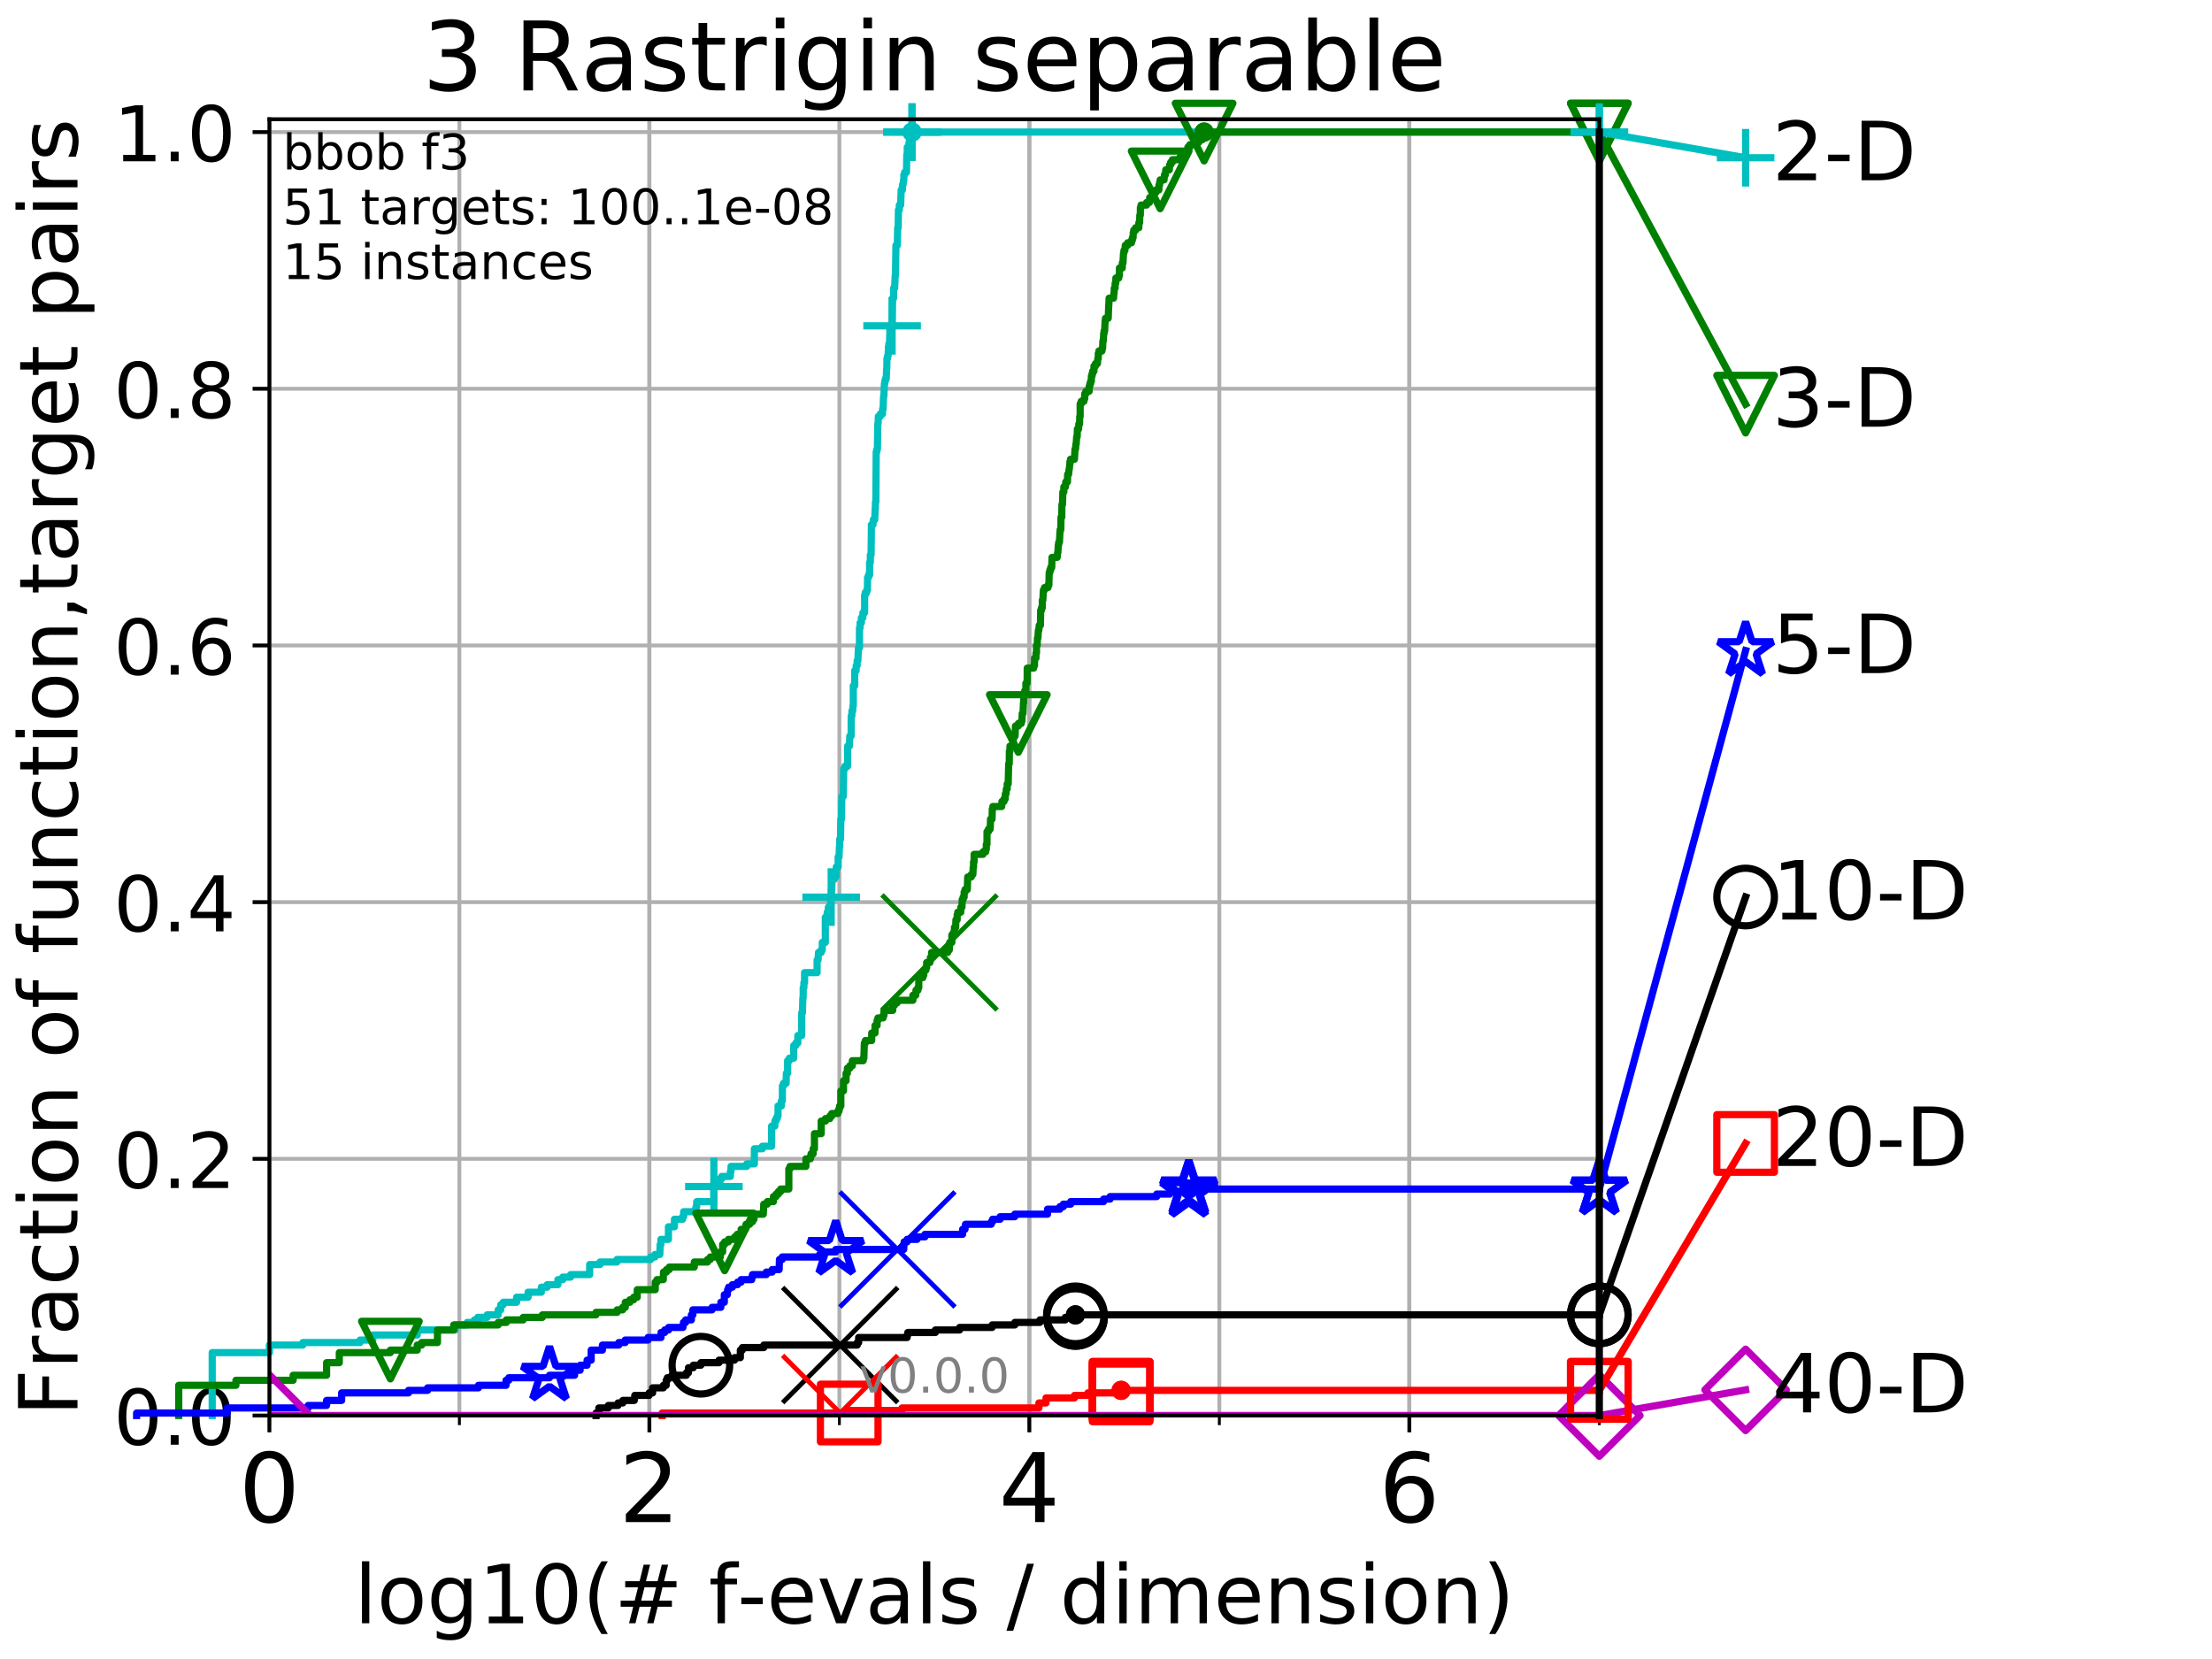 <?xml version="1.0" encoding="utf-8" standalone="no"?>
<!DOCTYPE svg PUBLIC "-//W3C//DTD SVG 1.1//EN"
  "http://www.w3.org/Graphics/SVG/1.1/DTD/svg11.dtd">
<!-- Created with matplotlib (http://matplotlib.org/) -->
<svg height="345.6pt" version="1.1" viewBox="0 0 460.8 345.6" width="460.8pt" xmlns="http://www.w3.org/2000/svg" xmlns:xlink="http://www.w3.org/1999/xlink">
 <defs>
  <style type="text/css">
*{stroke-linecap:butt;stroke-linejoin:round;}
  </style>
 </defs>
 <g id="figure_1">
  <g id="patch_1">
   <path d="M 0 345.6 
L 460.8 345.6 
L 460.8 0 
L 0 0 
z
" style="fill:#ffffff;"/>
  </g>
  <g id="axes_1">
   <g id="patch_2">
    <path d="M 56.12 294.88 
L 333.168 294.88 
L 333.168 24.84 
L 56.12 24.84 
z
" style="fill:#ffffff;"/>
   </g>
   <g id="matplotlib.axis_1">
    <g id="xtick_1">
     <g id="line2d_1">
      <path clip-path="url(#p852eb5e277)" d="M 56.12 294.88 
L 56.12 24.84 
" style="fill:none;stroke:#b0b0b0;stroke-linecap:square;stroke-width:0.8;"/>
     </g>
     <g id="line2d_2">
      <defs>
       <path d="M 0 0 
L 0 3.5 
" id="m087aa422fd" style="stroke:#000000;stroke-width:0.8;"/>
      </defs>
      <g>
       <use style="stroke:#000000;stroke-width:0.8;" x="56.12" xlink:href="#m087aa422fd" y="294.88"/>
      </g>
     </g>
     <g id="text_1">
      <!-- 0 -->
      <defs>
       <path d="M 31.781 66.406 
Q 24.172 66.406 20.328 58.906 
Q 16.5 51.422 16.5 36.375 
Q 16.5 21.391 20.328 13.891 
Q 24.172 6.391 31.781 6.391 
Q 39.453 6.391 43.281 13.891 
Q 47.125 21.391 47.125 36.375 
Q 47.125 51.422 43.281 58.906 
Q 39.453 66.406 31.781 66.406 
z
M 31.781 74.219 
Q 44.047 74.219 50.516 64.516 
Q 56.984 54.828 56.984 36.375 
Q 56.984 17.969 50.516 8.266 
Q 44.047 -1.422 31.781 -1.422 
Q 19.531 -1.422 13.062 8.266 
Q 6.594 17.969 6.594 36.375 
Q 6.594 54.828 13.062 64.516 
Q 19.531 74.219 31.781 74.219 
z
" id="DejaVuSans-30"/>
      </defs>
      <g transform="translate(49.758 317.077)scale(0.2 -0.2)">
       <use xlink:href="#DejaVuSans-30"/>
      </g>
     </g>
    </g>
    <g id="xtick_2">
     <g id="line2d_3">
      <path clip-path="url(#p852eb5e277)" d="M 135.277 294.88 
L 135.277 24.84 
" style="fill:none;stroke:#b0b0b0;stroke-linecap:square;stroke-width:0.8;"/>
     </g>
     <g id="line2d_4">
      <g>
       <use style="stroke:#000000;stroke-width:0.8;" x="135.277" xlink:href="#m087aa422fd" y="294.88"/>
      </g>
     </g>
     <g id="text_2">
      <!-- 2 -->
      <defs>
       <path d="M 19.188 8.297 
L 53.609 8.297 
L 53.609 0 
L 7.328 0 
L 7.328 8.297 
Q 12.938 14.109 22.625 23.891 
Q 32.328 33.688 34.812 36.531 
Q 39.547 41.844 41.422 45.531 
Q 43.312 49.219 43.312 52.781 
Q 43.312 58.594 39.234 62.25 
Q 35.156 65.922 28.609 65.922 
Q 23.969 65.922 18.812 64.312 
Q 13.672 62.703 7.812 59.422 
L 7.812 69.391 
Q 13.766 71.781 18.938 73 
Q 24.125 74.219 28.422 74.219 
Q 39.75 74.219 46.484 68.547 
Q 53.219 62.891 53.219 53.422 
Q 53.219 48.922 51.531 44.891 
Q 49.859 40.875 45.406 35.406 
Q 44.188 33.984 37.641 27.219 
Q 31.109 20.453 19.188 8.297 
z
" id="DejaVuSans-32"/>
      </defs>
      <g transform="translate(128.914 317.077)scale(0.2 -0.2)">
       <use xlink:href="#DejaVuSans-32"/>
      </g>
     </g>
    </g>
    <g id="xtick_3">
     <g id="line2d_5">
      <path clip-path="url(#p852eb5e277)" d="M 214.433 294.88 
L 214.433 24.84 
" style="fill:none;stroke:#b0b0b0;stroke-linecap:square;stroke-width:0.8;"/>
     </g>
     <g id="line2d_6">
      <g>
       <use style="stroke:#000000;stroke-width:0.8;" x="214.433" xlink:href="#m087aa422fd" y="294.88"/>
      </g>
     </g>
     <g id="text_3">
      <!-- 4 -->
      <defs>
       <path d="M 37.797 64.312 
L 12.891 25.391 
L 37.797 25.391 
z
M 35.203 72.906 
L 47.609 72.906 
L 47.609 25.391 
L 58.016 25.391 
L 58.016 17.188 
L 47.609 17.188 
L 47.609 0 
L 37.797 0 
L 37.797 17.188 
L 4.891 17.188 
L 4.891 26.703 
z
" id="DejaVuSans-34"/>
      </defs>
      <g transform="translate(208.071 317.077)scale(0.2 -0.2)">
       <use xlink:href="#DejaVuSans-34"/>
      </g>
     </g>
    </g>
    <g id="xtick_4">
     <g id="line2d_7">
      <path clip-path="url(#p852eb5e277)" d="M 293.59 294.88 
L 293.59 24.84 
" style="fill:none;stroke:#b0b0b0;stroke-linecap:square;stroke-width:0.8;"/>
     </g>
     <g id="line2d_8">
      <g>
       <use style="stroke:#000000;stroke-width:0.8;" x="293.59" xlink:href="#m087aa422fd" y="294.88"/>
      </g>
     </g>
     <g id="text_4">
      <!-- 6 -->
      <defs>
       <path d="M 33.016 40.375 
Q 26.375 40.375 22.484 35.828 
Q 18.609 31.297 18.609 23.391 
Q 18.609 15.531 22.484 10.953 
Q 26.375 6.391 33.016 6.391 
Q 39.656 6.391 43.531 10.953 
Q 47.406 15.531 47.406 23.391 
Q 47.406 31.297 43.531 35.828 
Q 39.656 40.375 33.016 40.375 
z
M 52.594 71.297 
L 52.594 62.312 
Q 48.875 64.062 45.094 64.984 
Q 41.312 65.922 37.594 65.922 
Q 27.828 65.922 22.672 59.328 
Q 17.531 52.734 16.797 39.406 
Q 19.672 43.656 24.016 45.922 
Q 28.375 48.188 33.594 48.188 
Q 44.578 48.188 50.953 41.516 
Q 57.328 34.859 57.328 23.391 
Q 57.328 12.156 50.688 5.359 
Q 44.047 -1.422 33.016 -1.422 
Q 20.359 -1.422 13.672 8.266 
Q 6.984 17.969 6.984 36.375 
Q 6.984 53.656 15.188 63.938 
Q 23.391 74.219 37.203 74.219 
Q 40.922 74.219 44.703 73.484 
Q 48.484 72.75 52.594 71.297 
z
" id="DejaVuSans-36"/>
      </defs>
      <g transform="translate(287.227 317.077)scale(0.2 -0.2)">
       <use xlink:href="#DejaVuSans-36"/>
      </g>
     </g>
    </g>
    <g id="xtick_5">
     <g id="line2d_9">
      <path clip-path="url(#p852eb5e277)" d="M 56.12 294.88 
L 56.12 24.84 
" style="fill:none;stroke:#b0b0b0;stroke-linecap:square;stroke-width:0.8;"/>
     </g>
     <g id="line2d_10">
      <defs>
       <path d="M 0 0 
L 0 2 
" id="ma795d31d84" style="stroke:#000000;stroke-width:0.6;"/>
      </defs>
      <g>
       <use style="stroke:#000000;stroke-width:0.6;" x="56.12" xlink:href="#ma795d31d84" y="294.88"/>
      </g>
     </g>
    </g>
    <g id="xtick_6">
     <g id="line2d_11">
      <path clip-path="url(#p852eb5e277)" d="M 95.698 294.88 
L 95.698 24.84 
" style="fill:none;stroke:#b0b0b0;stroke-linecap:square;stroke-width:0.8;"/>
     </g>
     <g id="line2d_12">
      <g>
       <use style="stroke:#000000;stroke-width:0.6;" x="95.698" xlink:href="#ma795d31d84" y="294.88"/>
      </g>
     </g>
    </g>
    <g id="xtick_7">
     <g id="line2d_13">
      <path clip-path="url(#p852eb5e277)" d="M 135.277 294.88 
L 135.277 24.84 
" style="fill:none;stroke:#b0b0b0;stroke-linecap:square;stroke-width:0.8;"/>
     </g>
     <g id="line2d_14">
      <g>
       <use style="stroke:#000000;stroke-width:0.6;" x="135.277" xlink:href="#ma795d31d84" y="294.88"/>
      </g>
     </g>
    </g>
    <g id="xtick_8">
     <g id="line2d_15">
      <path clip-path="url(#p852eb5e277)" d="M 174.855 294.88 
L 174.855 24.84 
" style="fill:none;stroke:#b0b0b0;stroke-linecap:square;stroke-width:0.8;"/>
     </g>
     <g id="line2d_16">
      <g>
       <use style="stroke:#000000;stroke-width:0.6;" x="174.855" xlink:href="#ma795d31d84" y="294.88"/>
      </g>
     </g>
    </g>
    <g id="xtick_9">
     <g id="line2d_17">
      <path clip-path="url(#p852eb5e277)" d="M 214.433 294.88 
L 214.433 24.84 
" style="fill:none;stroke:#b0b0b0;stroke-linecap:square;stroke-width:0.8;"/>
     </g>
     <g id="line2d_18">
      <g>
       <use style="stroke:#000000;stroke-width:0.6;" x="214.433" xlink:href="#ma795d31d84" y="294.88"/>
      </g>
     </g>
    </g>
    <g id="xtick_10">
     <g id="line2d_19">
      <path clip-path="url(#p852eb5e277)" d="M 254.011 294.88 
L 254.011 24.84 
" style="fill:none;stroke:#b0b0b0;stroke-linecap:square;stroke-width:0.8;"/>
     </g>
     <g id="line2d_20">
      <g>
       <use style="stroke:#000000;stroke-width:0.6;" x="254.011" xlink:href="#ma795d31d84" y="294.88"/>
      </g>
     </g>
    </g>
    <g id="xtick_11">
     <g id="line2d_21">
      <path clip-path="url(#p852eb5e277)" d="M 293.59 294.88 
L 293.59 24.84 
" style="fill:none;stroke:#b0b0b0;stroke-linecap:square;stroke-width:0.8;"/>
     </g>
     <g id="line2d_22">
      <g>
       <use style="stroke:#000000;stroke-width:0.6;" x="293.59" xlink:href="#ma795d31d84" y="294.88"/>
      </g>
     </g>
    </g>
    <g id="xtick_12">
     <g id="line2d_23">
      <path clip-path="url(#p852eb5e277)" d="M 333.168 294.88 
L 333.168 24.84 
" style="fill:none;stroke:#b0b0b0;stroke-linecap:square;stroke-width:0.8;"/>
     </g>
     <g id="line2d_24">
      <g>
       <use style="stroke:#000000;stroke-width:0.6;" x="333.168" xlink:href="#ma795d31d84" y="294.88"/>
      </g>
     </g>
    </g>
    <g id="text_5">
     <!-- log10(# f-evals / dimension) -->
     <defs>
      <path d="M 9.422 75.984 
L 18.406 75.984 
L 18.406 0 
L 9.422 0 
z
" id="DejaVuSans-6c"/>
      <path d="M 30.609 48.391 
Q 23.391 48.391 19.188 42.75 
Q 14.984 37.109 14.984 27.297 
Q 14.984 17.484 19.156 11.844 
Q 23.344 6.203 30.609 6.203 
Q 37.797 6.203 41.984 11.859 
Q 46.188 17.531 46.188 27.297 
Q 46.188 37.016 41.984 42.703 
Q 37.797 48.391 30.609 48.391 
z
M 30.609 56 
Q 42.328 56 49.016 48.375 
Q 55.719 40.766 55.719 27.297 
Q 55.719 13.875 49.016 6.219 
Q 42.328 -1.422 30.609 -1.422 
Q 18.844 -1.422 12.172 6.219 
Q 5.516 13.875 5.516 27.297 
Q 5.516 40.766 12.172 48.375 
Q 18.844 56 30.609 56 
z
" id="DejaVuSans-6f"/>
      <path d="M 45.406 27.984 
Q 45.406 37.75 41.375 43.109 
Q 37.359 48.484 30.078 48.484 
Q 22.859 48.484 18.828 43.109 
Q 14.797 37.75 14.797 27.984 
Q 14.797 18.266 18.828 12.891 
Q 22.859 7.516 30.078 7.516 
Q 37.359 7.516 41.375 12.891 
Q 45.406 18.266 45.406 27.984 
z
M 54.391 6.781 
Q 54.391 -7.172 48.188 -13.984 
Q 42 -20.797 29.203 -20.797 
Q 24.469 -20.797 20.266 -20.094 
Q 16.062 -19.391 12.109 -17.922 
L 12.109 -9.188 
Q 16.062 -11.328 19.922 -12.344 
Q 23.781 -13.375 27.781 -13.375 
Q 36.625 -13.375 41.016 -8.766 
Q 45.406 -4.156 45.406 5.172 
L 45.406 9.625 
Q 42.625 4.781 38.281 2.391 
Q 33.938 0 27.875 0 
Q 17.828 0 11.672 7.656 
Q 5.516 15.328 5.516 27.984 
Q 5.516 40.672 11.672 48.328 
Q 17.828 56 27.875 56 
Q 33.938 56 38.281 53.609 
Q 42.625 51.219 45.406 46.391 
L 45.406 54.688 
L 54.391 54.688 
z
" id="DejaVuSans-67"/>
      <path d="M 12.406 8.297 
L 28.516 8.297 
L 28.516 63.922 
L 10.984 60.406 
L 10.984 69.391 
L 28.422 72.906 
L 38.281 72.906 
L 38.281 8.297 
L 54.391 8.297 
L 54.391 0 
L 12.406 0 
z
" id="DejaVuSans-31"/>
      <path d="M 31 75.875 
Q 24.469 64.656 21.281 53.656 
Q 18.109 42.672 18.109 31.391 
Q 18.109 20.125 21.312 9.062 
Q 24.516 -2 31 -13.188 
L 23.188 -13.188 
Q 15.875 -1.703 12.234 9.375 
Q 8.594 20.453 8.594 31.391 
Q 8.594 42.281 12.203 53.312 
Q 15.828 64.359 23.188 75.875 
z
" id="DejaVuSans-28"/>
      <path d="M 51.125 44 
L 36.922 44 
L 32.812 27.688 
L 47.125 27.688 
z
M 43.797 71.781 
L 38.719 51.516 
L 52.984 51.516 
L 58.109 71.781 
L 65.922 71.781 
L 60.891 51.516 
L 76.125 51.516 
L 76.125 44 
L 58.984 44 
L 54.984 27.688 
L 70.516 27.688 
L 70.516 20.219 
L 53.078 20.219 
L 48 0 
L 40.188 0 
L 45.219 20.219 
L 30.906 20.219 
L 25.875 0 
L 18.016 0 
L 23.094 20.219 
L 7.719 20.219 
L 7.719 27.688 
L 24.906 27.688 
L 29 44 
L 13.281 44 
L 13.281 51.516 
L 30.906 51.516 
L 35.891 71.781 
z
" id="DejaVuSans-23"/>
      <path id="DejaVuSans-20"/>
      <path d="M 37.109 75.984 
L 37.109 68.5 
L 28.516 68.5 
Q 23.688 68.5 21.797 66.547 
Q 19.922 64.594 19.922 59.516 
L 19.922 54.688 
L 34.719 54.688 
L 34.719 47.703 
L 19.922 47.703 
L 19.922 0 
L 10.891 0 
L 10.891 47.703 
L 2.297 47.703 
L 2.297 54.688 
L 10.891 54.688 
L 10.891 58.5 
Q 10.891 67.625 15.141 71.797 
Q 19.391 75.984 28.609 75.984 
z
" id="DejaVuSans-66"/>
      <path d="M 4.891 31.391 
L 31.203 31.391 
L 31.203 23.391 
L 4.891 23.391 
z
" id="DejaVuSans-2d"/>
      <path d="M 56.203 29.594 
L 56.203 25.203 
L 14.891 25.203 
Q 15.484 15.922 20.484 11.062 
Q 25.484 6.203 34.422 6.203 
Q 39.594 6.203 44.453 7.469 
Q 49.312 8.734 54.109 11.281 
L 54.109 2.781 
Q 49.266 0.734 44.188 -0.344 
Q 39.109 -1.422 33.891 -1.422 
Q 20.797 -1.422 13.156 6.188 
Q 5.516 13.812 5.516 26.812 
Q 5.516 40.234 12.766 48.109 
Q 20.016 56 32.328 56 
Q 43.359 56 49.781 48.891 
Q 56.203 41.797 56.203 29.594 
z
M 47.219 32.234 
Q 47.125 39.594 43.094 43.984 
Q 39.062 48.391 32.422 48.391 
Q 24.906 48.391 20.391 44.141 
Q 15.875 39.891 15.188 32.172 
z
" id="DejaVuSans-65"/>
      <path d="M 2.984 54.688 
L 12.5 54.688 
L 29.594 8.797 
L 46.688 54.688 
L 56.203 54.688 
L 35.688 0 
L 23.484 0 
z
" id="DejaVuSans-76"/>
      <path d="M 34.281 27.484 
Q 23.391 27.484 19.188 25 
Q 14.984 22.516 14.984 16.5 
Q 14.984 11.719 18.141 8.906 
Q 21.297 6.109 26.703 6.109 
Q 34.188 6.109 38.703 11.406 
Q 43.219 16.703 43.219 25.484 
L 43.219 27.484 
z
M 52.203 31.203 
L 52.203 0 
L 43.219 0 
L 43.219 8.297 
Q 40.141 3.328 35.547 0.953 
Q 30.953 -1.422 24.312 -1.422 
Q 15.922 -1.422 10.953 3.297 
Q 6 8.016 6 15.922 
Q 6 25.141 12.172 29.828 
Q 18.359 34.516 30.609 34.516 
L 43.219 34.516 
L 43.219 35.406 
Q 43.219 41.609 39.141 45 
Q 35.062 48.391 27.688 48.391 
Q 23 48.391 18.547 47.266 
Q 14.109 46.141 10.016 43.891 
L 10.016 52.203 
Q 14.938 54.109 19.578 55.047 
Q 24.219 56 28.609 56 
Q 40.484 56 46.344 49.844 
Q 52.203 43.703 52.203 31.203 
z
" id="DejaVuSans-61"/>
      <path d="M 44.281 53.078 
L 44.281 44.578 
Q 40.484 46.531 36.375 47.5 
Q 32.281 48.484 27.875 48.484 
Q 21.188 48.484 17.844 46.438 
Q 14.5 44.391 14.5 40.281 
Q 14.5 37.156 16.891 35.375 
Q 19.281 33.594 26.516 31.984 
L 29.594 31.297 
Q 39.156 29.25 43.188 25.516 
Q 47.219 21.781 47.219 15.094 
Q 47.219 7.469 41.188 3.016 
Q 35.156 -1.422 24.609 -1.422 
Q 20.219 -1.422 15.453 -0.562 
Q 10.688 0.297 5.422 2 
L 5.422 11.281 
Q 10.406 8.688 15.234 7.391 
Q 20.062 6.109 24.812 6.109 
Q 31.156 6.109 34.562 8.281 
Q 37.984 10.453 37.984 14.406 
Q 37.984 18.062 35.516 20.016 
Q 33.062 21.969 24.703 23.781 
L 21.578 24.516 
Q 13.234 26.266 9.516 29.906 
Q 5.812 33.547 5.812 39.891 
Q 5.812 47.609 11.281 51.797 
Q 16.75 56 26.812 56 
Q 31.781 56 36.172 55.266 
Q 40.578 54.547 44.281 53.078 
z
" id="DejaVuSans-73"/>
      <path d="M 25.391 72.906 
L 33.688 72.906 
L 8.297 -9.281 
L 0 -9.281 
z
" id="DejaVuSans-2f"/>
      <path d="M 45.406 46.391 
L 45.406 75.984 
L 54.391 75.984 
L 54.391 0 
L 45.406 0 
L 45.406 8.203 
Q 42.578 3.328 38.25 0.953 
Q 33.938 -1.422 27.875 -1.422 
Q 17.969 -1.422 11.734 6.484 
Q 5.516 14.406 5.516 27.297 
Q 5.516 40.188 11.734 48.094 
Q 17.969 56 27.875 56 
Q 33.938 56 38.25 53.625 
Q 42.578 51.266 45.406 46.391 
z
M 14.797 27.297 
Q 14.797 17.391 18.875 11.75 
Q 22.953 6.109 30.078 6.109 
Q 37.203 6.109 41.297 11.75 
Q 45.406 17.391 45.406 27.297 
Q 45.406 37.203 41.297 42.844 
Q 37.203 48.484 30.078 48.484 
Q 22.953 48.484 18.875 42.844 
Q 14.797 37.203 14.797 27.297 
z
" id="DejaVuSans-64"/>
      <path d="M 9.422 54.688 
L 18.406 54.688 
L 18.406 0 
L 9.422 0 
z
M 9.422 75.984 
L 18.406 75.984 
L 18.406 64.594 
L 9.422 64.594 
z
" id="DejaVuSans-69"/>
      <path d="M 52 44.188 
Q 55.375 50.25 60.062 53.125 
Q 64.75 56 71.094 56 
Q 79.641 56 84.281 50.016 
Q 88.922 44.047 88.922 33.016 
L 88.922 0 
L 79.891 0 
L 79.891 32.719 
Q 79.891 40.578 77.094 44.375 
Q 74.312 48.188 68.609 48.188 
Q 61.625 48.188 57.562 43.547 
Q 53.516 38.922 53.516 30.906 
L 53.516 0 
L 44.484 0 
L 44.484 32.719 
Q 44.484 40.625 41.703 44.406 
Q 38.922 48.188 33.109 48.188 
Q 26.219 48.188 22.156 43.531 
Q 18.109 38.875 18.109 30.906 
L 18.109 0 
L 9.078 0 
L 9.078 54.688 
L 18.109 54.688 
L 18.109 46.188 
Q 21.188 51.219 25.484 53.609 
Q 29.781 56 35.688 56 
Q 41.656 56 45.828 52.969 
Q 50 49.953 52 44.188 
z
" id="DejaVuSans-6d"/>
      <path d="M 54.891 33.016 
L 54.891 0 
L 45.906 0 
L 45.906 32.719 
Q 45.906 40.484 42.875 44.328 
Q 39.844 48.188 33.797 48.188 
Q 26.516 48.188 22.312 43.547 
Q 18.109 38.922 18.109 30.906 
L 18.109 0 
L 9.078 0 
L 9.078 54.688 
L 18.109 54.688 
L 18.109 46.188 
Q 21.344 51.125 25.703 53.562 
Q 30.078 56 35.797 56 
Q 45.219 56 50.047 50.172 
Q 54.891 44.344 54.891 33.016 
z
" id="DejaVuSans-6e"/>
      <path d="M 8.016 75.875 
L 15.828 75.875 
Q 23.141 64.359 26.781 53.312 
Q 30.422 42.281 30.422 31.391 
Q 30.422 20.453 26.781 9.375 
Q 23.141 -1.703 15.828 -13.188 
L 8.016 -13.188 
Q 14.5 -2 17.703 9.062 
Q 20.906 20.125 20.906 31.391 
Q 20.906 42.672 17.703 53.656 
Q 14.5 64.656 8.016 75.875 
z
" id="DejaVuSans-29"/>
     </defs>
     <g transform="translate(73.803 338.154)scale(0.17 -0.17)">
      <use xlink:href="#DejaVuSans-6c"/>
      <use x="27.783" xlink:href="#DejaVuSans-6f"/>
      <use x="88.965" xlink:href="#DejaVuSans-67"/>
      <use x="152.441" xlink:href="#DejaVuSans-31"/>
      <use x="216.064" xlink:href="#DejaVuSans-30"/>
      <use x="279.688" xlink:href="#DejaVuSans-28"/>
      <use x="318.701" xlink:href="#DejaVuSans-23"/>
      <use x="402.49" xlink:href="#DejaVuSans-20"/>
      <use x="434.277" xlink:href="#DejaVuSans-66"/>
      <use x="469.404" xlink:href="#DejaVuSans-2d"/>
      <use x="505.488" xlink:href="#DejaVuSans-65"/>
      <use x="567.012" xlink:href="#DejaVuSans-76"/>
      <use x="626.191" xlink:href="#DejaVuSans-61"/>
      <use x="687.471" xlink:href="#DejaVuSans-6c"/>
      <use x="715.254" xlink:href="#DejaVuSans-73"/>
      <use x="767.354" xlink:href="#DejaVuSans-20"/>
      <use x="799.141" xlink:href="#DejaVuSans-2f"/>
      <use x="832.832" xlink:href="#DejaVuSans-20"/>
      <use x="864.619" xlink:href="#DejaVuSans-64"/>
      <use x="928.096" xlink:href="#DejaVuSans-69"/>
      <use x="955.879" xlink:href="#DejaVuSans-6d"/>
      <use x="1053.291" xlink:href="#DejaVuSans-65"/>
      <use x="1114.814" xlink:href="#DejaVuSans-6e"/>
      <use x="1178.193" xlink:href="#DejaVuSans-73"/>
      <use x="1230.293" xlink:href="#DejaVuSans-69"/>
      <use x="1258.076" xlink:href="#DejaVuSans-6f"/>
      <use x="1319.258" xlink:href="#DejaVuSans-6e"/>
      <use x="1382.637" xlink:href="#DejaVuSans-29"/>
     </g>
    </g>
   </g>
   <g id="matplotlib.axis_2">
    <g id="ytick_1">
     <g id="line2d_25">
      <path clip-path="url(#p852eb5e277)" d="M 56.12 294.88 
L 333.168 294.88 
" style="fill:none;stroke:#b0b0b0;stroke-linecap:square;stroke-width:0.8;"/>
     </g>
     <g id="line2d_26">
      <defs>
       <path d="M 0 0 
L -3.5 0 
" id="m957ccf990c" style="stroke:#000000;stroke-width:0.8;"/>
      </defs>
      <g>
       <use style="stroke:#000000;stroke-width:0.8;" x="56.12" xlink:href="#m957ccf990c" y="294.88"/>
      </g>
     </g>
     <g id="text_6">
      <!-- 0.0 -->
      <defs>
       <path d="M 10.688 12.406 
L 21 12.406 
L 21 0 
L 10.688 0 
z
" id="DejaVuSans-2e"/>
      </defs>
      <g transform="translate(23.675 300.959)scale(0.16 -0.16)">
       <use xlink:href="#DejaVuSans-30"/>
       <use x="63.623" xlink:href="#DejaVuSans-2e"/>
       <use x="95.41" xlink:href="#DejaVuSans-30"/>
      </g>
     </g>
    </g>
    <g id="ytick_2">
     <g id="line2d_27">
      <path clip-path="url(#p852eb5e277)" d="M 56.12 241.407 
L 333.168 241.407 
" style="fill:none;stroke:#b0b0b0;stroke-linecap:square;stroke-width:0.8;"/>
     </g>
     <g id="line2d_28">
      <g>
       <use style="stroke:#000000;stroke-width:0.8;" x="56.12" xlink:href="#m957ccf990c" y="241.407"/>
      </g>
     </g>
     <g id="text_7">
      <!-- 0.2 -->
      <g transform="translate(23.675 247.485)scale(0.16 -0.16)">
       <use xlink:href="#DejaVuSans-30"/>
       <use x="63.623" xlink:href="#DejaVuSans-2e"/>
       <use x="95.41" xlink:href="#DejaVuSans-32"/>
      </g>
     </g>
    </g>
    <g id="ytick_3">
     <g id="line2d_29">
      <path clip-path="url(#p852eb5e277)" d="M 56.12 187.933 
L 333.168 187.933 
" style="fill:none;stroke:#b0b0b0;stroke-linecap:square;stroke-width:0.8;"/>
     </g>
     <g id="line2d_30">
      <g>
       <use style="stroke:#000000;stroke-width:0.8;" x="56.12" xlink:href="#m957ccf990c" y="187.933"/>
      </g>
     </g>
     <g id="text_8">
      <!-- 0.4 -->
      <g transform="translate(23.675 194.012)scale(0.16 -0.16)">
       <use xlink:href="#DejaVuSans-30"/>
       <use x="63.623" xlink:href="#DejaVuSans-2e"/>
       <use x="95.41" xlink:href="#DejaVuSans-34"/>
      </g>
     </g>
    </g>
    <g id="ytick_4">
     <g id="line2d_31">
      <path clip-path="url(#p852eb5e277)" d="M 56.12 134.46 
L 333.168 134.46 
" style="fill:none;stroke:#b0b0b0;stroke-linecap:square;stroke-width:0.8;"/>
     </g>
     <g id="line2d_32">
      <g>
       <use style="stroke:#000000;stroke-width:0.8;" x="56.12" xlink:href="#m957ccf990c" y="134.46"/>
      </g>
     </g>
     <g id="text_9">
      <!-- 0.6 -->
      <g transform="translate(23.675 140.539)scale(0.16 -0.16)">
       <use xlink:href="#DejaVuSans-30"/>
       <use x="63.623" xlink:href="#DejaVuSans-2e"/>
       <use x="95.41" xlink:href="#DejaVuSans-36"/>
      </g>
     </g>
    </g>
    <g id="ytick_5">
     <g id="line2d_33">
      <path clip-path="url(#p852eb5e277)" d="M 56.12 80.987 
L 333.168 80.987 
" style="fill:none;stroke:#b0b0b0;stroke-linecap:square;stroke-width:0.8;"/>
     </g>
     <g id="line2d_34">
      <g>
       <use style="stroke:#000000;stroke-width:0.8;" x="56.12" xlink:href="#m957ccf990c" y="80.987"/>
      </g>
     </g>
     <g id="text_10">
      <!-- 0.8 -->
      <defs>
       <path d="M 31.781 34.625 
Q 24.75 34.625 20.719 30.859 
Q 16.703 27.094 16.703 20.516 
Q 16.703 13.922 20.719 10.156 
Q 24.75 6.391 31.781 6.391 
Q 38.812 6.391 42.859 10.172 
Q 46.922 13.969 46.922 20.516 
Q 46.922 27.094 42.891 30.859 
Q 38.875 34.625 31.781 34.625 
z
M 21.922 38.812 
Q 15.578 40.375 12.031 44.719 
Q 8.5 49.078 8.5 55.328 
Q 8.5 64.062 14.719 69.141 
Q 20.953 74.219 31.781 74.219 
Q 42.672 74.219 48.875 69.141 
Q 55.078 64.062 55.078 55.328 
Q 55.078 49.078 51.531 44.719 
Q 48 40.375 41.703 38.812 
Q 48.828 37.156 52.797 32.312 
Q 56.781 27.484 56.781 20.516 
Q 56.781 9.906 50.312 4.234 
Q 43.844 -1.422 31.781 -1.422 
Q 19.734 -1.422 13.25 4.234 
Q 6.781 9.906 6.781 20.516 
Q 6.781 27.484 10.781 32.312 
Q 14.797 37.156 21.922 38.812 
z
M 18.312 54.391 
Q 18.312 48.734 21.844 45.562 
Q 25.391 42.391 31.781 42.391 
Q 38.141 42.391 41.719 45.562 
Q 45.312 48.734 45.312 54.391 
Q 45.312 60.062 41.719 63.234 
Q 38.141 66.406 31.781 66.406 
Q 25.391 66.406 21.844 63.234 
Q 18.312 60.062 18.312 54.391 
z
" id="DejaVuSans-38"/>
      </defs>
      <g transform="translate(23.675 87.066)scale(0.16 -0.16)">
       <use xlink:href="#DejaVuSans-30"/>
       <use x="63.623" xlink:href="#DejaVuSans-2e"/>
       <use x="95.41" xlink:href="#DejaVuSans-38"/>
      </g>
     </g>
    </g>
    <g id="ytick_6">
     <g id="line2d_35">
      <path clip-path="url(#p852eb5e277)" d="M 56.12 27.514 
L 333.168 27.514 
" style="fill:none;stroke:#b0b0b0;stroke-linecap:square;stroke-width:0.8;"/>
     </g>
     <g id="line2d_36">
      <g>
       <use style="stroke:#000000;stroke-width:0.8;" x="56.12" xlink:href="#m957ccf990c" y="27.514"/>
      </g>
     </g>
     <g id="text_11">
      <!-- 1.0 -->
      <g transform="translate(23.675 33.592)scale(0.16 -0.16)">
       <use xlink:href="#DejaVuSans-31"/>
       <use x="63.623" xlink:href="#DejaVuSans-2e"/>
       <use x="95.41" xlink:href="#DejaVuSans-30"/>
      </g>
     </g>
    </g>
    <g id="text_12">
     <!-- Fraction of function,target pairs -->
     <defs>
      <path d="M 9.812 72.906 
L 51.703 72.906 
L 51.703 64.594 
L 19.672 64.594 
L 19.672 43.109 
L 48.578 43.109 
L 48.578 34.812 
L 19.672 34.812 
L 19.672 0 
L 9.812 0 
z
" id="DejaVuSans-46"/>
      <path d="M 41.109 46.297 
Q 39.594 47.172 37.812 47.578 
Q 36.031 48 33.891 48 
Q 26.266 48 22.188 43.047 
Q 18.109 38.094 18.109 28.812 
L 18.109 0 
L 9.078 0 
L 9.078 54.688 
L 18.109 54.688 
L 18.109 46.188 
Q 20.953 51.172 25.484 53.578 
Q 30.031 56 36.531 56 
Q 37.453 56 38.578 55.875 
Q 39.703 55.766 41.062 55.516 
z
" id="DejaVuSans-72"/>
      <path d="M 48.781 52.594 
L 48.781 44.188 
Q 44.969 46.297 41.141 47.344 
Q 37.312 48.391 33.406 48.391 
Q 24.656 48.391 19.812 42.844 
Q 14.984 37.312 14.984 27.297 
Q 14.984 17.281 19.812 11.734 
Q 24.656 6.203 33.406 6.203 
Q 37.312 6.203 41.141 7.25 
Q 44.969 8.297 48.781 10.406 
L 48.781 2.094 
Q 45.016 0.344 40.984 -0.531 
Q 36.969 -1.422 32.422 -1.422 
Q 20.062 -1.422 12.781 6.344 
Q 5.516 14.109 5.516 27.297 
Q 5.516 40.672 12.859 48.328 
Q 20.219 56 33.016 56 
Q 37.156 56 41.109 55.141 
Q 45.062 54.297 48.781 52.594 
z
" id="DejaVuSans-63"/>
      <path d="M 18.312 70.219 
L 18.312 54.688 
L 36.812 54.688 
L 36.812 47.703 
L 18.312 47.703 
L 18.312 18.016 
Q 18.312 11.328 20.141 9.422 
Q 21.969 7.516 27.594 7.516 
L 36.812 7.516 
L 36.812 0 
L 27.594 0 
Q 17.188 0 13.234 3.875 
Q 9.281 7.766 9.281 18.016 
L 9.281 47.703 
L 2.688 47.703 
L 2.688 54.688 
L 9.281 54.688 
L 9.281 70.219 
z
" id="DejaVuSans-74"/>
      <path d="M 8.5 21.578 
L 8.5 54.688 
L 17.484 54.688 
L 17.484 21.922 
Q 17.484 14.156 20.5 10.266 
Q 23.531 6.391 29.594 6.391 
Q 36.859 6.391 41.078 11.031 
Q 45.312 15.672 45.312 23.688 
L 45.312 54.688 
L 54.297 54.688 
L 54.297 0 
L 45.312 0 
L 45.312 8.406 
Q 42.047 3.422 37.719 1 
Q 33.406 -1.422 27.688 -1.422 
Q 18.266 -1.422 13.375 4.438 
Q 8.5 10.297 8.5 21.578 
z
M 31.109 56 
z
" id="DejaVuSans-75"/>
      <path d="M 11.719 12.406 
L 22.016 12.406 
L 22.016 4 
L 14.016 -11.625 
L 7.719 -11.625 
L 11.719 4 
z
" id="DejaVuSans-2c"/>
      <path d="M 18.109 8.203 
L 18.109 -20.797 
L 9.078 -20.797 
L 9.078 54.688 
L 18.109 54.688 
L 18.109 46.391 
Q 20.953 51.266 25.266 53.625 
Q 29.594 56 35.594 56 
Q 45.562 56 51.781 48.094 
Q 58.016 40.188 58.016 27.297 
Q 58.016 14.406 51.781 6.484 
Q 45.562 -1.422 35.594 -1.422 
Q 29.594 -1.422 25.266 0.953 
Q 20.953 3.328 18.109 8.203 
z
M 48.688 27.297 
Q 48.688 37.203 44.609 42.844 
Q 40.531 48.484 33.406 48.484 
Q 26.266 48.484 22.188 42.844 
Q 18.109 37.203 18.109 27.297 
Q 18.109 17.391 22.188 11.75 
Q 26.266 6.109 33.406 6.109 
Q 40.531 6.109 44.609 11.75 
Q 48.688 17.391 48.688 27.297 
z
" id="DejaVuSans-70"/>
     </defs>
     <g transform="translate(16.14 294.999)rotate(-90)scale(0.17 -0.17)">
      <use xlink:href="#DejaVuSans-46"/>
      <use x="57.41" xlink:href="#DejaVuSans-72"/>
      <use x="98.523" xlink:href="#DejaVuSans-61"/>
      <use x="159.803" xlink:href="#DejaVuSans-63"/>
      <use x="214.783" xlink:href="#DejaVuSans-74"/>
      <use x="253.992" xlink:href="#DejaVuSans-69"/>
      <use x="281.775" xlink:href="#DejaVuSans-6f"/>
      <use x="342.957" xlink:href="#DejaVuSans-6e"/>
      <use x="406.336" xlink:href="#DejaVuSans-20"/>
      <use x="438.123" xlink:href="#DejaVuSans-6f"/>
      <use x="499.305" xlink:href="#DejaVuSans-66"/>
      <use x="534.51" xlink:href="#DejaVuSans-20"/>
      <use x="566.297" xlink:href="#DejaVuSans-66"/>
      <use x="601.502" xlink:href="#DejaVuSans-75"/>
      <use x="664.881" xlink:href="#DejaVuSans-6e"/>
      <use x="728.26" xlink:href="#DejaVuSans-63"/>
      <use x="783.24" xlink:href="#DejaVuSans-74"/>
      <use x="822.449" xlink:href="#DejaVuSans-69"/>
      <use x="850.232" xlink:href="#DejaVuSans-6f"/>
      <use x="911.414" xlink:href="#DejaVuSans-6e"/>
      <use x="974.793" xlink:href="#DejaVuSans-2c"/>
      <use x="1006.58" xlink:href="#DejaVuSans-74"/>
      <use x="1045.789" xlink:href="#DejaVuSans-61"/>
      <use x="1107.068" xlink:href="#DejaVuSans-72"/>
      <use x="1148.166" xlink:href="#DejaVuSans-67"/>
      <use x="1211.643" xlink:href="#DejaVuSans-65"/>
      <use x="1273.166" xlink:href="#DejaVuSans-74"/>
      <use x="1312.375" xlink:href="#DejaVuSans-20"/>
      <use x="1344.162" xlink:href="#DejaVuSans-70"/>
      <use x="1407.639" xlink:href="#DejaVuSans-61"/>
      <use x="1468.918" xlink:href="#DejaVuSans-69"/>
      <use x="1496.701" xlink:href="#DejaVuSans-72"/>
      <use x="1537.814" xlink:href="#DejaVuSans-73"/>
     </g>
    </g>
   </g>
   <g id="line2d_37">
    <defs>
     <path d="M 0 1.5 
C 0.398 1.5 0.779 1.342 1.061 1.061 
C 1.342 0.779 1.5 0.398 1.5 0 
C 1.5 -0.398 1.342 -0.779 1.061 -1.061 
C 0.779 -1.342 0.398 -1.5 0 -1.5 
C -0.398 -1.5 -0.779 -1.342 -1.061 -1.061 
C -1.342 -0.779 -1.5 -0.398 -1.5 0 
C -1.5 0.398 -1.342 0.779 -1.061 1.061 
C -0.779 1.342 -0.398 1.5 0 1.5 
z
" id="m7f1c7fbbb5" style="stroke:#00bfbf;"/>
    </defs>
    <g>
     <use style="fill:#00bfbf;stroke:#00bfbf;" x="189.996" xlink:href="#m7f1c7fbbb5" y="27.514"/>
     <use style="fill:#00bfbf;stroke:#00bfbf;" x="189.996" xlink:href="#m7f1c7fbbb5" y="27.514"/>
    </g>
   </g>
   <g id="line2d_38">
    <path d="M 44.206 294.88 
L 44.206 281.774 
L 56.12 281.774 
L 56.12 280.201 
L 63.089 280.201 
L 63.089 279.677 
L 75.004 279.677 
L 75.004 279.153 
L 77.653 279.153 
L 77.653 278.104 
L 86.918 278.104 
L 86.918 277.056 
L 94.817 277.056 
L 94.817 276.007 
L 97.337 276.007 
L 97.337 275.483 
L 98.832 275.483 
L 98.832 274.959 
L 99.534 274.959 
L 99.534 274.434 
L 101.482 274.434 
L 101.482 273.91 
L 103.777 273.91 
L 103.777 272.862 
L 104.306 272.862 
L 104.306 271.813 
L 104.819 271.813 
L 104.819 271.289 
L 107.613 271.289 
L 107.613 270.24 
L 110.015 270.24 
L 110.015 269.192 
L 112.771 269.192 
L 112.771 268.143 
L 113.999 268.143 
L 113.999 267.619 
L 116.22 267.619 
L 116.22 266.571 
L 117.232 266.571 
L 117.232 266.046 
L 118.87 266.046 
L 118.87 265.522 
L 122.839 265.522 
L 122.839 263.425 
L 125.001 263.425 
L 125.001 262.901 
L 128.521 262.901 
L 128.521 262.377 
L 135.532 262.377 
L 135.532 261.852 
L 136.44 261.852 
L 136.44 261.328 
L 137.453 261.328 
L 137.529 259.231 
L 137.679 259.231 
L 137.679 258.183 
L 139.249 258.183 
L 139.249 255.561 
L 140.499 255.561 
L 140.499 253.989 
L 142.189 253.989 
L 142.189 253.464 
L 142.417 253.464 
L 142.417 252.416 
L 144.846 252.416 
L 144.846 251.892 
L 144.994 251.892 
L 144.994 251.367 
L 145.139 251.367 
L 145.139 250.319 
L 148.711 250.319 
L 148.711 247.173 
L 149.963 247.173 
L 149.963 245.601 
L 150.325 245.601 
L 150.325 245.076 
L 152.157 245.076 
L 152.157 244.028 
L 152.285 244.028 
L 152.285 242.979 
L 155.562 242.979 
L 155.562 242.455 
L 157.15 242.455 
L 157.15 239.31 
L 158.802 239.31 
L 158.802 238.785 
L 160.743 238.785 
L 160.743 234.592 
L 161.414 234.592 
L 161.414 233.543 
L 161.656 233.543 
L 161.656 233.019 
L 161.914 233.019 
L 161.914 232.495 
L 162.077 232.495 
L 162.077 230.398 
L 162.768 230.398 
L 162.768 229.349 
L 162.975 229.349 
L 162.992 226.204 
L 163.213 226.204 
L 163.213 225.679 
L 163.763 225.679 
L 163.812 223.582 
L 164.071 223.582 
L 164.071 220.961 
L 164.438 220.961 
L 164.438 220.437 
L 165.343 220.437 
L 165.343 217.816 
L 165.771 217.816 
L 165.771 217.291 
L 166.203 217.291 
L 166.203 215.719 
L 167.008 215.719 
L 167.008 211 
L 167.157 211 
L 167.251 207.855 
L 167.318 207.855 
L 167.318 205.758 
L 167.464 205.758 
L 167.464 204.709 
L 167.608 204.709 
L 167.608 202.612 
L 170.217 202.612 
L 170.217 199.991 
L 170.418 199.991 
L 170.507 198.418 
L 171.062 198.418 
L 171.062 197.894 
L 171.296 197.894 
L 171.296 196.321 
L 171.929 196.321 
L 171.929 191.079 
L 172.302 191.079 
L 172.332 190.03 
L 172.53 190.03 
L 172.569 188.982 
L 173.025 188.982 
L 173.025 186.885 
L 173.149 186.885 
L 173.215 185.312 
L 173.272 185.312 
L 173.328 183.215 
L 173.764 183.215 
L 173.764 182.691 
L 174.171 182.691 
L 174.216 180.594 
L 174.604 180.594 
L 174.604 178.497 
L 174.786 178.497 
L 174.863 176.4 
L 174.923 176.4 
L 174.923 174.827 
L 175.094 174.827 
L 175.162 170.633 
L 175.288 170.633 
L 175.371 165.915 
L 175.669 165.915 
L 175.759 160.148 
L 176.002 160.148 
L 176.002 159.624 
L 176.563 159.624 
L 176.587 155.43 
L 176.94 155.43 
L 177.024 153.333 
L 177.302 153.333 
L 177.324 149.139 
L 177.458 149.139 
L 177.473 148.091 
L 177.634 148.091 
L 177.678 147.042 
L 177.758 147.042 
L 177.758 142.848 
L 178.053 142.848 
L 178.053 139.703 
L 178.35 139.703 
L 178.364 138.654 
L 178.559 138.654 
L 178.559 137.606 
L 178.711 137.606 
L 178.821 134.984 
L 179.038 134.984 
L 179.044 130.79 
L 179.178 130.79 
L 179.178 129.742 
L 179.444 129.742 
L 179.444 128.693 
L 179.75 128.693 
L 179.75 127.645 
L 180.115 127.645 
L 180.115 123.975 
L 180.247 123.975 
L 180.247 123.451 
L 180.546 123.451 
L 180.546 122.927 
L 180.7 122.927 
L 180.73 120.306 
L 180.924 120.306 
L 180.924 119.781 
L 181.152 119.781 
L 181.152 117.16 
L 181.313 117.16 
L 181.313 115.587 
L 181.465 115.587 
L 181.53 109.296 
L 181.859 109.296 
L 181.933 108.248 
L 182.226 108.248 
L 182.304 106.151 
L 182.338 106.151 
L 182.377 104.578 
L 182.454 104.578 
L 182.531 94.093 
L 182.668 94.093 
L 182.668 93.569 
L 182.783 93.569 
L 182.853 88.326 
L 182.923 88.326 
L 182.976 86.754 
L 183.384 86.754 
L 183.384 86.229 
L 183.844 86.229 
L 183.864 85.181 
L 183.966 85.181 
L 184.056 82.56 
L 184.127 82.56 
L 184.237 79.938 
L 184.316 79.938 
L 184.316 79.414 
L 184.444 79.414 
L 184.444 78.89 
L 184.621 78.89 
L 184.703 76.793 
L 184.742 76.793 
L 184.761 74.696 
L 184.886 74.696 
L 184.886 74.172 
L 185.001 74.172 
L 185.101 72.075 
L 185.181 72.075 
L 185.181 71.55 
L 185.308 71.55 
L 185.387 68.405 
L 185.471 68.405 
L 185.471 67.881 
L 185.838 67.881 
L 185.928 62.114 
L 186.152 62.114 
L 186.152 60.017 
L 186.374 60.017 
L 186.479 57.396 
L 186.54 57.396 
L 186.64 51.105 
L 186.927 51.105 
L 187 47.435 
L 187.109 47.435 
L 187.152 43.765 
L 187.344 43.765 
L 187.344 42.717 
L 187.624 42.717 
L 187.73 39.571 
L 187.988 39.571 
L 187.988 38.523 
L 188.116 38.523 
L 188.227 37.474 
L 188.286 37.474 
L 188.286 36.426 
L 188.442 36.426 
L 188.442 35.902 
L 188.839 35.902 
L 188.9 32.232 
L 188.999 32.232 
L 188.999 30.659 
L 189.309 30.659 
L 189.361 29.611 
L 189.701 29.611 
L 189.701 28.038 
L 189.996 28.038 
L 189.996 27.514 
L 333.168 27.514 
L 333.168 27.514 
" style="fill:none;stroke:#00bfbf;stroke-linecap:square;stroke-width:1.5;"/>
   </g>
   <g id="line2d_39">
    <defs>
     <path d="M -6 0 
L 6 0 
M 0 6 
L 0 -6 
" id="mdc65105665" style="stroke:#00bfbf;stroke-width:1.5;"/>
    </defs>
    <g>
     <use style="fill-opacity:0;stroke:#00bfbf;stroke-width:1.5;" x="148.711" xlink:href="#mdc65105665" y="247.173"/>
     <use style="fill-opacity:0;stroke:#00bfbf;stroke-width:1.5;" x="173.149" xlink:href="#mdc65105665" y="186.885"/>
     <use style="fill-opacity:0;stroke:#00bfbf;stroke-width:1.5;" x="185.838" xlink:href="#mdc65105665" y="67.881"/>
     <use style="fill-opacity:0;stroke:#00bfbf;stroke-width:1.5;" x="189.996" xlink:href="#mdc65105665" y="27.514"/>
     <use style="fill-opacity:0;stroke:#00bfbf;stroke-width:1.5;" x="189.996" xlink:href="#mdc65105665" y="27.514"/>
     <use style="fill-opacity:0;stroke:#00bfbf;stroke-width:1.5;" x="333.168" xlink:href="#mdc65105665" y="27.514"/>
    </g>
   </g>
   <g id="line2d_40">
    <path style="fill:none;stroke:#00bfbf;stroke-linecap:square;stroke-width:1.5;"/>
    <g/>
   </g>
   <g id="line2d_41">
    <defs>
     <path d="M 0 1.5 
C 0.398 1.5 0.779 1.342 1.061 1.061 
C 1.342 0.779 1.5 0.398 1.5 0 
C 1.5 -0.398 1.342 -0.779 1.061 -1.061 
C 0.779 -1.342 0.398 -1.5 0 -1.5 
C -0.398 -1.5 -0.779 -1.342 -1.061 -1.061 
C -1.342 -0.779 -1.5 -0.398 -1.5 0 
C -1.5 0.398 -1.342 0.779 -1.061 1.061 
C -0.779 1.342 -0.398 1.5 0 1.5 
z
" id="m9ba4e669a7" style="stroke:#008000;"/>
    </defs>
    <g>
     <use style="fill:#008000;stroke:#008000;" x="250.838" xlink:href="#m9ba4e669a7" y="27.514"/>
     <use style="fill:#008000;stroke:#008000;" x="250.838" xlink:href="#m9ba4e669a7" y="27.514"/>
    </g>
   </g>
   <g id="line2d_42">
    <path d="M 37.236 294.88 
L 37.236 288.589 
L 49.151 288.589 
L 49.151 287.541 
L 61.065 287.541 
L 61.065 286.492 
L 68.034 286.492 
L 68.034 283.871 
L 70.684 283.871 
L 70.684 281.774 
L 81.324 281.774 
L 81.324 281.25 
L 86.918 281.25 
L 86.918 280.201 
L 87.847 280.201 
L 87.847 279.677 
L 91.131 279.677 
L 91.131 277.056 
L 94.512 277.056 
L 94.512 276.007 
L 103.777 276.007 
L 103.777 275.483 
L 105.48 275.483 
L 105.48 274.959 
L 108.988 274.959 
L 108.988 274.434 
L 112.982 274.434 
L 112.982 273.91 
L 124.146 273.91 
L 124.146 273.386 
L 128.563 273.386 
L 128.563 272.862 
L 129.709 272.862 
L 129.709 272.337 
L 130.255 272.337 
L 130.255 271.289 
L 131.225 271.289 
L 131.225 270.765 
L 132.005 270.765 
L 132.005 270.24 
L 132.751 270.24 
L 132.751 268.668 
L 136.493 268.668 
L 136.493 267.095 
L 136.863 267.095 
L 136.863 266.571 
L 138.17 266.571 
L 138.218 264.998 
L 138.835 264.998 
L 138.835 264.474 
L 139.43 264.474 
L 139.43 263.949 
L 144.632 263.949 
L 144.632 262.901 
L 147.39 262.901 
L 147.39 262.377 
L 147.975 262.377 
L 147.975 261.852 
L 150.06 261.852 
L 150.06 260.804 
L 150.538 260.804 
L 150.538 259.231 
L 150.957 259.231 
L 150.957 258.707 
L 151.745 258.707 
L 151.745 258.183 
L 153.056 258.183 
L 153.056 257.658 
L 153.577 257.658 
L 153.577 257.134 
L 154.35 257.134 
L 154.388 256.086 
L 155.305 256.086 
L 155.412 255.037 
L 156.176 255.037 
L 156.176 254.513 
L 156.761 254.513 
L 156.761 253.989 
L 157.07 253.989 
L 157.07 252.94 
L 159.005 252.94 
L 159.105 250.843 
L 159.848 250.843 
L 159.848 250.319 
L 161.117 250.319 
L 161.117 249.27 
L 161.669 249.27 
L 161.669 248.746 
L 162.155 248.746 
L 162.155 248.222 
L 162.628 248.222 
L 162.628 247.698 
L 164.327 247.698 
L 164.327 243.504 
L 164.568 243.504 
L 164.568 242.979 
L 167.885 242.979 
L 167.885 241.407 
L 168.83 241.407 
L 168.83 240.882 
L 168.952 240.882 
L 168.952 240.358 
L 169.39 240.358 
L 169.39 239.31 
L 169.664 239.31 
L 169.664 236.164 
L 171.069 236.164 
L 171.069 233.543 
L 171.96 233.543 
L 171.96 233.019 
L 172.871 233.019 
L 172.871 232.495 
L 173.265 232.495 
L 173.265 231.97 
L 174.548 231.97 
L 174.548 231.446 
L 174.786 231.446 
L 174.786 230.922 
L 174.906 230.922 
L 174.906 230.398 
L 175.162 230.398 
L 175.162 227.252 
L 175.715 227.252 
L 175.715 225.155 
L 176.252 225.155 
L 176.252 223.582 
L 176.524 223.582 
L 176.524 222.534 
L 177.031 222.534 
L 177.031 222.01 
L 177.558 222.01 
L 177.558 220.961 
L 179.813 220.961 
L 179.813 220.437 
L 179.958 220.437 
L 180.06 217.291 
L 180.27 217.291 
L 180.27 216.767 
L 181.59 216.767 
L 181.59 215.194 
L 182.284 215.194 
L 182.284 213.622 
L 182.714 213.622 
L 182.714 212.573 
L 182.891 212.573 
L 182.891 212.049 
L 183.959 212.049 
L 183.959 211.525 
L 184.15 211.525 
L 184.15 210.476 
L 185.975 210.476 
L 185.975 209.428 
L 186.34 209.428 
L 186.34 208.903 
L 186.892 208.903 
L 186.892 208.379 
L 190.173 208.379 
L 190.173 207.331 
L 190.771 207.331 
L 190.814 206.282 
L 191.224 206.282 
L 191.224 205.758 
L 191.397 205.758 
L 191.397 203.661 
L 192.247 203.661 
L 192.247 203.137 
L 192.444 203.137 
L 192.444 202.088 
L 192.885 202.088 
L 192.885 201.564 
L 193.039 201.564 
L 193.039 200.515 
L 193.723 200.515 
L 193.813 199.467 
L 194.066 199.467 
L 194.066 198.418 
L 197.419 198.418 
L 197.419 197.894 
L 197.752 197.894 
L 197.841 196.321 
L 198.288 196.321 
L 198.288 194.749 
L 198.629 194.749 
L 198.629 194.224 
L 198.827 194.224 
L 198.827 193.176 
L 199.085 193.176 
L 199.134 191.603 
L 199.396 191.603 
L 199.396 190.555 
L 199.518 190.555 
L 199.518 190.03 
L 200.141 190.03 
L 200.176 188.982 
L 200.393 188.982 
L 200.436 187.409 
L 200.636 187.409 
L 200.636 186.885 
L 200.85 186.885 
L 200.85 185.836 
L 201.028 185.836 
L 201.028 185.312 
L 201.502 185.312 
L 201.591 182.691 
L 202.335 182.691 
L 202.335 182.167 
L 202.665 182.167 
L 202.742 180.594 
L 202.806 180.594 
L 202.806 179.546 
L 202.923 179.546 
L 202.923 177.973 
L 204.778 177.973 
L 204.778 177.449 
L 205.339 177.449 
L 205.339 176.924 
L 205.469 176.924 
L 205.469 175.876 
L 205.61 175.876 
L 205.61 173.255 
L 205.904 173.255 
L 205.904 172.73 
L 206.276 172.73 
L 206.347 170.633 
L 206.666 170.633 
L 206.71 168.536 
L 206.828 168.536 
L 206.828 168.012 
L 208.671 168.012 
L 208.725 166.964 
L 209.151 166.964 
L 209.151 166.439 
L 209.4 166.439 
L 209.427 165.391 
L 209.571 165.391 
L 209.639 164.342 
L 209.819 164.342 
L 209.819 163.294 
L 210.023 163.294 
L 210.13 159.1 
L 210.247 159.1 
L 210.269 156.479 
L 210.391 156.479 
L 210.391 155.43 
L 211.051 155.43 
L 211.051 153.857 
L 211.178 153.857 
L 211.178 153.333 
L 211.456 153.333 
L 211.541 151.236 
L 212.135 151.236 
L 212.135 150.712 
L 212.754 150.712 
L 212.754 150.188 
L 212.885 150.188 
L 212.948 148.615 
L 213.12 148.615 
L 213.192 146.518 
L 213.233 146.518 
L 213.282 144.421 
L 213.47 144.421 
L 213.47 143.897 
L 213.708 143.897 
L 213.711 142.324 
L 213.965 142.324 
L 213.994 139.178 
L 215.33 139.178 
L 215.33 138.654 
L 215.504 138.654 
L 215.517 137.081 
L 215.802 137.081 
L 215.82 136.033 
L 215.92 136.033 
L 215.92 134.46 
L 216.059 134.46 
L 216.125 132.887 
L 216.222 132.887 
L 216.308 131.315 
L 216.405 131.315 
L 216.49 130.266 
L 216.739 130.266 
L 216.793 127.121 
L 216.956 127.121 
L 216.956 126.596 
L 217.127 126.596 
L 217.135 125.024 
L 217.244 125.024 
L 217.355 122.927 
L 217.582 122.927 
L 217.582 122.403 
L 218.322 122.403 
L 218.322 121.878 
L 218.501 121.878 
L 218.567 119.257 
L 218.706 119.257 
L 218.706 118.733 
L 218.882 118.733 
L 218.882 118.209 
L 219.093 118.209 
L 219.151 116.112 
L 220.229 116.112 
L 220.325 115.063 
L 220.381 115.063 
L 220.469 113.49 
L 220.545 113.49 
L 220.545 112.966 
L 220.703 112.966 
L 220.803 110.869 
L 220.843 110.869 
L 220.843 110.345 
L 220.983 110.345 
L 221.028 107.724 
L 221.188 107.724 
L 221.216 105.102 
L 221.342 105.102 
L 221.412 102.481 
L 221.614 102.481 
L 221.614 101.433 
L 221.947 101.433 
L 222.015 100.384 
L 222.375 100.384 
L 222.411 98.811 
L 222.604 98.811 
L 222.714 97.763 
L 222.745 97.763 
L 222.853 96.714 
L 222.882 96.714 
L 222.882 96.19 
L 223.005 96.19 
L 223.005 95.666 
L 223.83 95.666 
L 223.939 93.569 
L 224.054 93.569 
L 224.125 92.52 
L 224.187 92.52 
L 224.293 90.948 
L 224.395 90.948 
L 224.435 89.375 
L 224.697 89.375 
L 224.731 88.326 
L 224.891 88.326 
L 224.928 86.754 
L 225.017 86.754 
L 225.017 84.132 
L 225.233 84.132 
L 225.233 83.608 
L 225.8 83.608 
L 225.8 83.084 
L 225.962 83.084 
L 225.962 82.035 
L 226.216 82.035 
L 226.216 81.511 
L 226.891 81.511 
L 226.891 80.463 
L 227.04 80.463 
L 227.04 79.938 
L 227.19 79.938 
L 227.19 79.414 
L 227.353 79.414 
L 227.353 78.366 
L 227.488 78.366 
L 227.488 77.841 
L 227.629 77.841 
L 227.629 77.317 
L 227.89 77.317 
L 227.89 76.269 
L 228.202 76.269 
L 228.202 75.744 
L 228.615 75.744 
L 228.692 74.696 
L 228.791 74.696 
L 228.791 73.647 
L 228.91 73.647 
L 228.91 73.123 
L 229.561 73.123 
L 229.561 72.599 
L 229.692 72.599 
L 229.745 71.026 
L 229.838 71.026 
L 229.92 69.453 
L 230.003 69.453 
L 230.003 68.929 
L 230.116 68.929 
L 230.216 66.832 
L 230.285 66.832 
L 230.285 66.308 
L 230.862 66.308 
L 230.963 63.687 
L 230.98 63.687 
L 231.048 62.114 
L 231.97 62.114 
L 232.037 61.066 
L 232.089 61.066 
L 232.123 60.017 
L 232.303 60.017 
L 232.308 58.969 
L 232.445 58.969 
L 232.454 57.92 
L 233.059 57.92 
L 233.059 57.396 
L 233.195 57.396 
L 233.196 55.823 
L 233.794 55.823 
L 233.794 54.775 
L 233.939 54.775 
L 234.049 52.678 
L 234.141 52.678 
L 234.141 52.153 
L 234.342 52.153 
L 234.415 51.105 
L 234.914 51.105 
L 234.914 50.581 
L 235.705 50.581 
L 235.705 50.056 
L 235.888 50.056 
L 235.888 49.532 
L 236.04 49.532 
L 236.07 48.484 
L 236.172 48.484 
L 236.172 47.959 
L 236.575 47.959 
L 236.575 47.435 
L 237.245 47.435 
L 237.245 46.387 
L 237.405 46.387 
L 237.444 44.814 
L 237.552 44.814 
L 237.563 43.241 
L 237.699 43.241 
L 237.699 42.717 
L 238.853 42.717 
L 238.853 42.193 
L 239.441 42.193 
L 239.503 41.144 
L 240.218 41.144 
L 240.218 40.62 
L 240.334 40.62 
L 240.334 40.096 
L 240.799 40.096 
L 240.799 39.571 
L 241.413 39.571 
L 241.443 38.523 
L 241.571 38.523 
L 241.571 37.999 
L 241.684 37.999 
L 241.684 37.474 
L 242.495 37.474 
L 242.577 36.426 
L 242.766 36.426 
L 242.845 35.377 
L 243.591 35.377 
L 243.647 34.329 
L 243.876 34.329 
L 243.876 33.805 
L 244.226 33.805 
L 244.226 33.28 
L 245.781 33.28 
L 245.781 32.756 
L 246.48 32.756 
L 246.555 31.708 
L 247.353 31.708 
L 247.451 30.659 
L 247.851 30.659 
L 247.851 30.135 
L 249.122 30.135 
L 249.122 29.611 
L 249.78 29.611 
L 249.78 29.086 
L 250.518 29.086 
L 250.518 28.562 
L 250.634 28.562 
L 250.634 28.038 
L 250.838 28.038 
L 250.838 27.514 
L 333.168 27.514 
L 333.168 27.514 
" style="fill:none;stroke:#008000;stroke-linecap:square;stroke-width:1.5;"/>
   </g>
   <g id="line2d_43">
    <defs>
     <path d="M -0 6 
L 6 -6 
L -6 -6 
z
" id="m9316e2abcf" style="stroke:#008000;stroke-linejoin:miter;stroke-width:1.5;"/>
    </defs>
    <g>
     <use style="fill-opacity:0;stroke:#008000;stroke-linejoin:miter;stroke-width:1.5;" x="81.324" xlink:href="#m9316e2abcf" y="281.25"/>
     <use style="fill-opacity:0;stroke:#008000;stroke-linejoin:miter;stroke-width:1.5;" x="150.957" xlink:href="#m9316e2abcf" y="258.707"/>
     <use style="fill-opacity:0;stroke:#008000;stroke-linejoin:miter;stroke-width:1.5;" x="212.135" xlink:href="#m9316e2abcf" y="150.712"/>
     <use style="fill-opacity:0;stroke:#008000;stroke-linejoin:miter;stroke-width:1.5;" x="241.684" xlink:href="#m9316e2abcf" y="37.474"/>
     <use style="fill-opacity:0;stroke:#008000;stroke-linejoin:miter;stroke-width:1.5;" x="250.838" xlink:href="#m9316e2abcf" y="27.514"/>
     <use style="fill-opacity:0;stroke:#008000;stroke-linejoin:miter;stroke-width:1.5;" x="333.168" xlink:href="#m9316e2abcf" y="27.514"/>
    </g>
   </g>
   <g id="line2d_44">
    <path style="fill:none;stroke:#008000;stroke-linecap:square;stroke-width:1.5;"/>
    <g/>
   </g>
   <g id="line2d_45">
    <path clip-path="url(#p852eb5e277)" d="M 195.722 198.418 
" style="fill:none;stroke:#008000;stroke-linecap:square;stroke-width:1.5;"/>
    <defs>
     <path d="M -12 12 
L 12 -12 
M -12 -12 
L 12 12 
" id="mb119431745" style="stroke:#008000;"/>
    </defs>
    <g clip-path="url(#p852eb5e277)">
     <use style="fill:#008000;stroke:#008000;" x="195.722" xlink:href="#mb119431745" y="198.418"/>
    </g>
   </g>
   <g id="line2d_46">
    <defs>
     <path d="M 0 1.5 
C 0.398 1.5 0.779 1.342 1.061 1.061 
C 1.342 0.779 1.5 0.398 1.5 0 
C 1.5 -0.398 1.342 -0.779 1.061 -1.061 
C 0.779 -1.342 0.398 -1.5 0 -1.5 
C -0.398 -1.5 -0.779 -1.342 -1.061 -1.061 
C -1.342 -0.779 -1.5 -0.398 -1.5 0 
C -1.5 0.398 -1.342 0.779 -1.061 1.061 
C -0.779 1.342 -0.398 1.5 0 1.5 
z
" id="m7a44232d44" style="stroke:#0000ff;"/>
    </defs>
    <g>
     <use style="fill:#0000ff;stroke:#0000ff;" x="247.641" xlink:href="#m7a44232d44" y="247.698"/>
     <use style="fill:#0000ff;stroke:#0000ff;" x="247.641" xlink:href="#m7a44232d44" y="247.698"/>
    </g>
   </g>
   <g id="line2d_47">
    <path d="M 28.456 294.88 
L 28.456 294.356 
L 47.34 294.356 
L 47.34 293.307 
L 64.199 293.307 
L 64.199 292.783 
L 68.034 292.783 
L 68.034 291.735 
L 71.168 291.735 
L 71.168 290.162 
L 85.107 290.162 
L 85.107 289.638 
L 89.069 289.638 
L 89.069 289.113 
L 99.671 289.113 
L 99.671 288.589 
L 105.415 288.589 
L 105.415 287.541 
L 105.991 287.541 
L 105.991 287.016 
L 114.467 287.016 
L 114.467 286.492 
L 119.698 286.492 
L 119.698 285.444 
L 120.85 285.444 
L 120.85 284.395 
L 122.299 284.395 
L 122.299 283.347 
L 123.155 283.347 
L 123.155 281.25 
L 125.493 281.25 
L 125.493 280.201 
L 128.898 280.201 
L 128.898 279.677 
L 130.24 279.677 
L 130.24 279.153 
L 134.999 279.153 
L 134.999 278.628 
L 137.709 278.628 
L 137.709 277.58 
L 138.468 277.58 
L 138.468 277.056 
L 139.276 277.056 
L 139.276 276.531 
L 142.269 276.531 
L 142.269 276.007 
L 142.383 276.007 
L 142.383 275.483 
L 142.832 275.483 
L 142.832 274.959 
L 144.029 274.959 
L 144.029 273.91 
L 144.337 273.91 
L 144.337 272.862 
L 148.338 272.862 
L 148.338 272.337 
L 150.166 272.337 
L 150.166 271.289 
L 150.888 271.289 
L 150.888 269.716 
L 151.501 269.716 
L 151.581 268.668 
L 151.793 268.668 
L 151.793 268.143 
L 152.577 268.143 
L 152.577 267.619 
L 153.648 267.619 
L 153.648 267.095 
L 154.377 267.095 
L 154.377 266.571 
L 156.602 266.571 
L 156.602 266.046 
L 156.751 266.046 
L 156.751 265.522 
L 159.638 265.522 
L 159.638 264.998 
L 160.86 264.998 
L 160.86 264.474 
L 162.31 264.474 
L 162.374 262.377 
L 162.941 262.377 
L 162.941 261.852 
L 170.742 261.852 
L 170.742 261.328 
L 171.058 261.328 
L 171.058 260.804 
L 174.103 260.804 
L 174.103 260.28 
L 188.26 260.28 
L 188.348 258.707 
L 188.965 258.707 
L 188.965 258.183 
L 191.047 258.183 
L 191.047 257.658 
L 192.687 257.658 
L 192.687 257.134 
L 200.527 257.134 
L 200.527 256.086 
L 201.031 256.086 
L 201.128 255.037 
L 206.487 255.037 
L 206.487 254.513 
L 206.774 254.513 
L 206.774 253.989 
L 208.346 253.989 
L 208.346 253.464 
L 211.392 253.464 
L 211.392 252.94 
L 218.22 252.94 
L 218.22 251.892 
L 220.802 251.892 
L 220.802 251.367 
L 221.515 251.367 
L 221.515 250.843 
L 223.046 250.843 
L 223.046 250.319 
L 229.896 250.319 
L 229.896 249.795 
L 231.253 249.795 
L 231.253 249.27 
L 240.963 249.27 
L 240.963 248.746 
L 243.701 248.746 
L 243.701 248.222 
L 247.641 248.222 
L 247.641 247.698 
L 333.168 247.698 
L 333.168 247.698 
" style="fill:none;stroke:#0000ff;stroke-linecap:square;stroke-width:1.5;"/>
   </g>
   <g id="line2d_48">
    <defs>
     <path d="M 0 -6 
L -1.347 -1.854 
L -5.706 -1.854 
L -2.18 0.708 
L -3.527 4.854 
L -0 2.292 
L 3.527 4.854 
L 2.18 0.708 
L 5.706 -1.854 
L 1.347 -1.854 
z
" id="mbe85f36016" style="stroke:#0000ff;stroke-linejoin:bevel;stroke-width:1.5;"/>
    </defs>
    <g>
     <use style="fill-opacity:0;stroke:#0000ff;stroke-linejoin:bevel;stroke-width:1.5;" x="114.467" xlink:href="#mbe85f36016" y="286.492"/>
     <use style="fill-opacity:0;stroke:#0000ff;stroke-linejoin:bevel;stroke-width:1.5;" x="174.103" xlink:href="#mbe85f36016" y="260.28"/>
     <use style="fill-opacity:0;stroke:#0000ff;stroke-linejoin:bevel;stroke-width:1.5;" x="247.641" xlink:href="#mbe85f36016" y="248.222"/>
     <use style="fill-opacity:0;stroke:#0000ff;stroke-linejoin:bevel;stroke-width:1.5;" x="247.641" xlink:href="#mbe85f36016" y="247.698"/>
     <use style="fill-opacity:0;stroke:#0000ff;stroke-linejoin:bevel;stroke-width:1.5;" x="247.641" xlink:href="#mbe85f36016" y="247.698"/>
     <use style="fill-opacity:0;stroke:#0000ff;stroke-linejoin:bevel;stroke-width:1.5;" x="333.168" xlink:href="#mbe85f36016" y="247.698"/>
    </g>
   </g>
   <g id="line2d_49">
    <path style="fill:none;stroke:#0000ff;stroke-linecap:square;stroke-width:1.5;"/>
    <g/>
   </g>
   <g id="line2d_50">
    <path clip-path="url(#p852eb5e277)" d="M 186.942 260.28 
" style="fill:none;stroke:#0000ff;stroke-linecap:square;stroke-width:1.5;"/>
    <defs>
     <path d="M -12 12 
L 12 -12 
M -12 -12 
L 12 12 
" id="m2290e7ed13" style="stroke:#0000ff;"/>
    </defs>
    <g clip-path="url(#p852eb5e277)">
     <use style="fill:#0000ff;stroke:#0000ff;" x="186.942" xlink:href="#m2290e7ed13" y="260.28"/>
    </g>
   </g>
   <g id="line2d_51">
    <defs>
     <path d="M 0 1.5 
C 0.398 1.5 0.779 1.342 1.061 1.061 
C 1.342 0.779 1.5 0.398 1.5 0 
C 1.5 -0.398 1.342 -0.779 1.061 -1.061 
C 0.779 -1.342 0.398 -1.5 0 -1.5 
C -0.398 -1.5 -0.779 -1.342 -1.061 -1.061 
C -1.342 -0.779 -1.5 -0.398 -1.5 0 
C -1.5 0.398 -1.342 0.779 -1.061 1.061 
C -0.779 1.342 -0.398 1.5 0 1.5 
z
" id="m58f77d5021" style="stroke:#000000;"/>
    </defs>
    <g>
     <use style="stroke:#000000;" x="224.033" xlink:href="#m58f77d5021" y="273.91"/>
     <use style="stroke:#000000;" x="224.033" xlink:href="#m58f77d5021" y="273.91"/>
    </g>
   </g>
   <g id="line2d_52">
    <path d="M 124.168 294.88 
L 124.168 294.356 
L 124.749 294.356 
L 124.749 293.307 
L 126.724 293.307 
L 126.724 292.783 
L 128.748 292.783 
L 128.748 292.259 
L 129.749 292.259 
L 129.749 291.735 
L 132.136 291.735 
L 132.136 291.21 
L 132.239 291.21 
L 132.239 290.686 
L 135.225 290.686 
L 135.225 290.162 
L 135.951 290.162 
L 135.951 289.113 
L 138.194 289.113 
L 138.194 288.589 
L 138.779 288.589 
L 138.779 287.541 
L 139.016 287.541 
L 139.016 287.016 
L 139.957 287.016 
L 139.957 286.492 
L 142.997 286.492 
L 142.997 285.968 
L 143.42 285.968 
L 143.42 284.919 
L 144.428 284.919 
L 144.428 284.395 
L 146.008 284.395 
L 146.008 283.871 
L 149.786 283.871 
L 149.786 283.347 
L 153.005 283.347 
L 153.005 282.822 
L 154.229 282.822 
L 154.229 281.25 
L 154.64 281.25 
L 154.64 280.725 
L 159.122 280.725 
L 159.122 280.201 
L 178.59 280.201 
L 178.59 279.677 
L 178.871 279.677 
L 178.871 278.628 
L 188.971 278.628 
L 188.971 278.104 
L 189.114 278.104 
L 189.114 277.58 
L 194.855 277.58 
L 194.855 277.056 
L 199.9 277.056 
L 199.9 276.531 
L 206.679 276.531 
L 206.679 276.007 
L 211.414 276.007 
L 211.414 275.483 
L 216.631 275.483 
L 216.631 274.959 
L 221.922 274.959 
L 221.922 274.434 
L 224.033 274.434 
L 224.033 273.91 
L 333.168 273.91 
" style="fill:none;stroke:#000000;stroke-linecap:square;stroke-width:1.5;"/>
   </g>
   <g id="line2d_53">
    <defs>
     <path d="M 0 6 
C 1.591 6 3.117 5.368 4.243 4.243 
C 5.368 3.117 6 1.591 6 0 
C 6 -1.591 5.368 -3.117 4.243 -4.243 
C 3.117 -5.368 1.591 -6 0 -6 
C -1.591 -6 -3.117 -5.368 -4.243 -4.243 
C -5.368 -3.117 -6 -1.591 -6 0 
C -6 1.591 -5.368 3.117 -4.243 4.243 
C -3.117 5.368 -1.591 6 0 6 
z
" id="mb5958f1b9d" style="stroke:#000000;stroke-width:1.5;"/>
    </defs>
    <g>
     <use style="fill-opacity:0;stroke:#000000;stroke-width:1.5;" x="146.008" xlink:href="#mb5958f1b9d" y="284.395"/>
     <use style="fill-opacity:0;stroke:#000000;stroke-width:1.5;" x="224.033" xlink:href="#mb5958f1b9d" y="274.434"/>
     <use style="fill-opacity:0;stroke:#000000;stroke-width:1.5;" x="224.033" xlink:href="#mb5958f1b9d" y="274.434"/>
     <use style="fill-opacity:0;stroke:#000000;stroke-width:1.5;" x="224.033" xlink:href="#mb5958f1b9d" y="273.91"/>
     <use style="fill-opacity:0;stroke:#000000;stroke-width:1.5;" x="333.168" xlink:href="#mb5958f1b9d" y="273.91"/>
    </g>
   </g>
   <g id="line2d_54">
    <path style="fill:none;stroke:#000000;stroke-linecap:square;stroke-width:1.5;"/>
    <g/>
   </g>
   <g id="line2d_55">
    <path clip-path="url(#p852eb5e277)" d="M 175.028 280.201 
" style="fill:none;stroke:#000000;stroke-linecap:square;stroke-width:1.5;"/>
    <defs>
     <path d="M -12 12 
L 12 -12 
M -12 -12 
L 12 12 
" id="m46a45f7509" style="stroke:#000000;"/>
    </defs>
    <g clip-path="url(#p852eb5e277)">
     <use style="stroke:#000000;" x="175.028" xlink:href="#m46a45f7509" y="280.201"/>
    </g>
   </g>
   <g id="line2d_56">
    <defs>
     <path d="M 0 1.5 
C 0.398 1.5 0.779 1.342 1.061 1.061 
C 1.342 0.779 1.5 0.398 1.5 0 
C 1.5 -0.398 1.342 -0.779 1.061 -1.061 
C 0.779 -1.342 0.398 -1.5 0 -1.5 
C -0.398 -1.5 -0.779 -1.342 -1.061 -1.061 
C -1.342 -0.779 -1.5 -0.398 -1.5 0 
C -1.5 0.398 -1.342 0.779 -1.061 1.061 
C -0.779 1.342 -0.398 1.5 0 1.5 
z
" id="m8c92c7d3b0" style="stroke:#ff0000;"/>
    </defs>
    <g>
     <use style="fill:#ff0000;stroke:#ff0000;" x="233.555" xlink:href="#m8c92c7d3b0" y="289.638"/>
     <use style="fill:#ff0000;stroke:#ff0000;" x="233.555" xlink:href="#m8c92c7d3b0" y="289.638"/>
    </g>
   </g>
   <g id="line2d_57">
    <path d="M 137.938 294.88 
L 137.938 294.356 
L 176.907 294.356 
L 176.907 293.832 
L 187.907 293.832 
L 187.907 293.307 
L 216.423 293.307 
L 216.423 292.259 
L 217.904 292.259 
L 217.904 291.21 
L 223.842 291.21 
L 223.842 290.686 
L 226.618 290.686 
L 226.618 290.162 
L 233.555 290.162 
L 233.555 289.638 
L 333.168 289.638 
" style="fill:none;stroke:#ff0000;stroke-linecap:square;stroke-width:1.5;"/>
   </g>
   <g id="line2d_58">
    <defs>
     <path d="M -6 6 
L 6 6 
L 6 -6 
L -6 -6 
z
" id="m4929228910" style="stroke:#ff0000;stroke-linejoin:miter;stroke-width:1.5;"/>
    </defs>
    <g>
     <use style="fill-opacity:0;stroke:#ff0000;stroke-linejoin:miter;stroke-width:1.5;" x="176.907" xlink:href="#m4929228910" y="294.356"/>
     <use style="fill-opacity:0;stroke:#ff0000;stroke-linejoin:miter;stroke-width:1.5;" x="233.555" xlink:href="#m4929228910" y="290.162"/>
     <use style="fill-opacity:0;stroke:#ff0000;stroke-linejoin:miter;stroke-width:1.5;" x="233.555" xlink:href="#m4929228910" y="289.638"/>
     <use style="fill-opacity:0;stroke:#ff0000;stroke-linejoin:miter;stroke-width:1.5;" x="233.555" xlink:href="#m4929228910" y="289.638"/>
     <use style="fill-opacity:0;stroke:#ff0000;stroke-linejoin:miter;stroke-width:1.5;" x="333.168" xlink:href="#m4929228910" y="289.638"/>
    </g>
   </g>
   <g id="line2d_59">
    <path style="fill:none;stroke:#ff0000;stroke-linecap:square;stroke-width:1.5;"/>
    <g/>
   </g>
   <g id="line2d_60">
    <path clip-path="url(#p852eb5e277)" d="M 175.027 294.356 
" style="fill:none;stroke:#ff0000;stroke-linecap:square;stroke-width:1.5;"/>
    <defs>
     <path d="M -12 12 
L 12 -12 
M -12 -12 
L 12 12 
" id="m06dc1eecb8" style="stroke:#ff0000;"/>
    </defs>
    <g clip-path="url(#p852eb5e277)">
     <use style="fill:#ff0000;stroke:#ff0000;" x="175.027" xlink:href="#m06dc1eecb8" y="294.356"/>
    </g>
   </g>
   <g id="line2d_61">
    <path clip-path="url(#p852eb5e277)" d="M 56.12 294.88 
L 56.12 294.88 
L 56.12 294.88 
L 56.12 294.88 
L 333.168 294.88 
" style="fill:none;stroke:#bf00bf;stroke-linecap:square;stroke-width:1.5;"/>
   </g>
   <g id="line2d_62">
    <defs>
     <path d="M -0 8.485 
L 8.485 0 
L 0 -8.485 
L -8.485 -0 
z
" id="m5a400b537a" style="stroke:#bf00bf;stroke-linejoin:miter;stroke-width:1.5;"/>
    </defs>
    <g clip-path="url(#p852eb5e277)">
     <use style="fill-opacity:0;stroke:#bf00bf;stroke-linejoin:miter;stroke-width:1.5;" x="56.12" xlink:href="#m5a400b537a" y="294.88"/>
    </g>
   </g>
   <g id="line2d_63">
    <path clip-path="url(#p852eb5e277)" style="fill:none;stroke:#bf00bf;stroke-linecap:square;stroke-width:1.5;"/>
    <g clip-path="url(#p852eb5e277)">
     <use style="fill-opacity:0;stroke:#bf00bf;stroke-linejoin:miter;stroke-width:1.5;" x="-1" xlink:href="#m5a400b537a" y="562.246"/>
     <use style="fill-opacity:0;stroke:#bf00bf;stroke-linejoin:miter;stroke-width:1.5;" x="333.168" xlink:href="#m5a400b537a" y="562.246"/>
    </g>
   </g>
   <g id="line2d_64">
    <path d="M 333.168 294.88 
L 363.643 289.533 
" style="fill:none;stroke:#bf00bf;stroke-linecap:square;stroke-width:1.5;"/>
    <g>
     <use style="fill-opacity:0;stroke:#bf00bf;stroke-linejoin:miter;stroke-width:1.5;" x="333.168" xlink:href="#m5a400b537a" y="294.88"/>
     <use style="fill-opacity:0;stroke:#bf00bf;stroke-linejoin:miter;stroke-width:1.5;" x="363.643" xlink:href="#m5a400b537a" y="289.533"/>
    </g>
   </g>
   <g id="line2d_65">
    <path d="M 333.168 289.638 
L 363.643 238.198 
" style="fill:none;stroke:#ff0000;stroke-linecap:square;stroke-width:1.5;"/>
    <g>
     <use style="fill-opacity:0;stroke:#ff0000;stroke-linejoin:miter;stroke-width:1.5;" x="333.168" xlink:href="#m4929228910" y="289.638"/>
     <use style="fill-opacity:0;stroke:#ff0000;stroke-linejoin:miter;stroke-width:1.5;" x="363.643" xlink:href="#m4929228910" y="238.198"/>
    </g>
   </g>
   <g id="line2d_66">
    <path d="M 333.168 273.91 
L 363.643 186.864 
" style="fill:none;stroke:#000000;stroke-linecap:square;stroke-width:1.5;"/>
    <g>
     <use style="fill-opacity:0;stroke:#000000;stroke-width:1.5;" x="333.168" xlink:href="#mb5958f1b9d" y="273.91"/>
     <use style="fill-opacity:0;stroke:#000000;stroke-width:1.5;" x="363.643" xlink:href="#mb5958f1b9d" y="186.864"/>
    </g>
   </g>
   <g id="line2d_67">
    <path d="M 333.168 247.698 
L 363.643 135.53 
" style="fill:none;stroke:#0000ff;stroke-linecap:square;stroke-width:1.5;"/>
    <g>
     <use style="fill-opacity:0;stroke:#0000ff;stroke-linejoin:bevel;stroke-width:1.5;" x="333.168" xlink:href="#mbe85f36016" y="247.698"/>
     <use style="fill-opacity:0;stroke:#0000ff;stroke-linejoin:bevel;stroke-width:1.5;" x="363.643" xlink:href="#mbe85f36016" y="135.53"/>
    </g>
   </g>
   <g id="line2d_68">
    <path d="M 333.168 27.514 
L 363.643 84.195 
" style="fill:none;stroke:#008000;stroke-linecap:square;stroke-width:1.5;"/>
    <g>
     <use style="fill-opacity:0;stroke:#008000;stroke-linejoin:miter;stroke-width:1.5;" x="333.168" xlink:href="#m9316e2abcf" y="27.514"/>
     <use style="fill-opacity:0;stroke:#008000;stroke-linejoin:miter;stroke-width:1.5;" x="363.643" xlink:href="#m9316e2abcf" y="84.195"/>
    </g>
   </g>
   <g id="line2d_69">
    <path d="M 333.168 27.514 
L 363.643 32.861 
" style="fill:none;stroke:#00bfbf;stroke-linecap:square;stroke-width:1.5;"/>
    <g>
     <use style="fill-opacity:0;stroke:#00bfbf;stroke-width:1.5;" x="333.168" xlink:href="#mdc65105665" y="27.514"/>
     <use style="fill-opacity:0;stroke:#00bfbf;stroke-width:1.5;" x="363.643" xlink:href="#mdc65105665" y="32.861"/>
    </g>
   </g>
   <g id="line2d_70">
    <path d="M 333.168 294.88 
L 333.168 27.514 
" style="fill:none;stroke:#000000;stroke-linecap:square;stroke-width:1.5;"/>
   </g>
   <g id="patch_3">
    <path d="M 56.12 294.88 
L 56.12 24.84 
" style="fill:none;stroke:#000000;stroke-linecap:square;stroke-linejoin:miter;stroke-width:0.8;"/>
   </g>
   <g id="patch_4">
    <path d="M 333.168 294.88 
L 333.168 24.84 
" style="fill:none;stroke:#000000;stroke-linecap:square;stroke-linejoin:miter;stroke-width:0.8;"/>
   </g>
   <g id="patch_5">
    <path d="M 56.12 294.88 
L 333.168 294.88 
" style="fill:none;stroke:#000000;stroke-linecap:square;stroke-linejoin:miter;stroke-width:0.8;"/>
   </g>
   <g id="patch_6">
    <path d="M 56.12 24.84 
L 333.168 24.84 
" style="fill:none;stroke:#000000;stroke-linecap:square;stroke-linejoin:miter;stroke-width:0.8;"/>
   </g>
   <g id="text_13">
    <!-- 40-D -->
    <defs>
     <path d="M 19.672 64.797 
L 19.672 8.109 
L 31.594 8.109 
Q 46.688 8.109 53.688 14.938 
Q 60.688 21.781 60.688 36.531 
Q 60.688 51.172 53.688 57.984 
Q 46.688 64.797 31.594 64.797 
z
M 9.812 72.906 
L 30.078 72.906 
Q 51.266 72.906 61.172 64.094 
Q 71.094 55.281 71.094 36.531 
Q 71.094 17.672 61.125 8.828 
Q 51.172 0 30.078 0 
L 9.812 0 
z
" id="DejaVuSans-44"/>
    </defs>
    <g transform="translate(369.184 294.224)scale(0.17 -0.17)">
     <use xlink:href="#DejaVuSans-34"/>
     <use x="63.623" xlink:href="#DejaVuSans-30"/>
     <use x="127.246" xlink:href="#DejaVuSans-2d"/>
     <use x="163.33" xlink:href="#DejaVuSans-44"/>
    </g>
   </g>
   <g id="text_14">
    <!-- 20-D -->
    <g transform="translate(369.184 242.889)scale(0.17 -0.17)">
     <use xlink:href="#DejaVuSans-32"/>
     <use x="63.623" xlink:href="#DejaVuSans-30"/>
     <use x="127.246" xlink:href="#DejaVuSans-2d"/>
     <use x="163.33" xlink:href="#DejaVuSans-44"/>
    </g>
   </g>
   <g id="text_15">
    <!-- 10-D -->
    <g transform="translate(369.184 191.555)scale(0.17 -0.17)">
     <use xlink:href="#DejaVuSans-31"/>
     <use x="63.623" xlink:href="#DejaVuSans-30"/>
     <use x="127.246" xlink:href="#DejaVuSans-2d"/>
     <use x="163.33" xlink:href="#DejaVuSans-44"/>
    </g>
   </g>
   <g id="text_16">
    <!-- 5-D -->
    <defs>
     <path d="M 10.797 72.906 
L 49.516 72.906 
L 49.516 64.594 
L 19.828 64.594 
L 19.828 46.734 
Q 21.969 47.469 24.109 47.828 
Q 26.266 48.188 28.422 48.188 
Q 40.625 48.188 47.75 41.5 
Q 54.891 34.812 54.891 23.391 
Q 54.891 11.625 47.562 5.094 
Q 40.234 -1.422 26.906 -1.422 
Q 22.312 -1.422 17.547 -0.641 
Q 12.797 0.141 7.719 1.703 
L 7.719 11.625 
Q 12.109 9.234 16.797 8.062 
Q 21.484 6.891 26.703 6.891 
Q 35.156 6.891 40.078 11.328 
Q 45.016 15.766 45.016 23.391 
Q 45.016 31 40.078 35.438 
Q 35.156 39.891 26.703 39.891 
Q 22.75 39.891 18.812 39.016 
Q 14.891 38.141 10.797 36.281 
z
" id="DejaVuSans-35"/>
    </defs>
    <g transform="translate(369.184 140.221)scale(0.17 -0.17)">
     <use xlink:href="#DejaVuSans-35"/>
     <use x="63.623" xlink:href="#DejaVuSans-2d"/>
     <use x="99.707" xlink:href="#DejaVuSans-44"/>
    </g>
   </g>
   <g id="text_17">
    <!-- 3-D -->
    <defs>
     <path d="M 40.578 39.312 
Q 47.656 37.797 51.625 33 
Q 55.609 28.219 55.609 21.188 
Q 55.609 10.406 48.188 4.484 
Q 40.766 -1.422 27.094 -1.422 
Q 22.516 -1.422 17.656 -0.516 
Q 12.797 0.391 7.625 2.203 
L 7.625 11.719 
Q 11.719 9.328 16.594 8.109 
Q 21.484 6.891 26.812 6.891 
Q 36.078 6.891 40.938 10.547 
Q 45.797 14.203 45.797 21.188 
Q 45.797 27.641 41.281 31.266 
Q 36.766 34.906 28.719 34.906 
L 20.219 34.906 
L 20.219 43.016 
L 29.109 43.016 
Q 36.375 43.016 40.234 45.922 
Q 44.094 48.828 44.094 54.297 
Q 44.094 59.906 40.109 62.906 
Q 36.141 65.922 28.719 65.922 
Q 24.656 65.922 20.016 65.031 
Q 15.375 64.156 9.812 62.312 
L 9.812 71.094 
Q 15.438 72.656 20.344 73.438 
Q 25.25 74.219 29.594 74.219 
Q 40.828 74.219 47.359 69.109 
Q 53.906 64.016 53.906 55.328 
Q 53.906 49.266 50.438 45.094 
Q 46.969 40.922 40.578 39.312 
z
" id="DejaVuSans-33"/>
    </defs>
    <g transform="translate(369.184 88.886)scale(0.17 -0.17)">
     <use xlink:href="#DejaVuSans-33"/>
     <use x="63.623" xlink:href="#DejaVuSans-2d"/>
     <use x="99.707" xlink:href="#DejaVuSans-44"/>
    </g>
   </g>
   <g id="text_18">
    <!-- 2-D -->
    <g transform="translate(369.184 37.552)scale(0.17 -0.17)">
     <use xlink:href="#DejaVuSans-32"/>
     <use x="63.623" xlink:href="#DejaVuSans-2d"/>
     <use x="99.707" xlink:href="#DejaVuSans-44"/>
    </g>
   </g>
   <g id="text_19">
    <!-- bbob f3 -->
    <defs>
     <path d="M 48.688 27.297 
Q 48.688 37.203 44.609 42.844 
Q 40.531 48.484 33.406 48.484 
Q 26.266 48.484 22.188 42.844 
Q 18.109 37.203 18.109 27.297 
Q 18.109 17.391 22.188 11.75 
Q 26.266 6.109 33.406 6.109 
Q 40.531 6.109 44.609 11.75 
Q 48.688 17.391 48.688 27.297 
z
M 18.109 46.391 
Q 20.953 51.266 25.266 53.625 
Q 29.594 56 35.594 56 
Q 45.562 56 51.781 48.094 
Q 58.016 40.188 58.016 27.297 
Q 58.016 14.406 51.781 6.484 
Q 45.562 -1.422 35.594 -1.422 
Q 29.594 -1.422 25.266 0.953 
Q 20.953 3.328 18.109 8.203 
L 18.109 0 
L 9.078 0 
L 9.078 75.984 
L 18.109 75.984 
z
" id="DejaVuSans-62"/>
    </defs>
    <g transform="translate(58.89 35.291)scale(0.102 -0.102)">
     <use xlink:href="#DejaVuSans-62"/>
     <use x="63.477" xlink:href="#DejaVuSans-62"/>
     <use x="126.953" xlink:href="#DejaVuSans-6f"/>
     <use x="188.135" xlink:href="#DejaVuSans-62"/>
     <use x="251.611" xlink:href="#DejaVuSans-20"/>
     <use x="283.398" xlink:href="#DejaVuSans-66"/>
     <use x="318.604" xlink:href="#DejaVuSans-33"/>
    </g>
    <!-- 51 targets: 100..1e-08 -->
    <defs>
     <path d="M 11.719 12.406 
L 22.016 12.406 
L 22.016 0 
L 11.719 0 
z
M 11.719 51.703 
L 22.016 51.703 
L 22.016 39.312 
L 11.719 39.312 
z
" id="DejaVuSans-3a"/>
    </defs>
    <g transform="translate(58.89 46.713)scale(0.102 -0.102)">
     <use xlink:href="#DejaVuSans-35"/>
     <use x="63.623" xlink:href="#DejaVuSans-31"/>
     <use x="127.246" xlink:href="#DejaVuSans-20"/>
     <use x="159.033" xlink:href="#DejaVuSans-74"/>
     <use x="198.242" xlink:href="#DejaVuSans-61"/>
     <use x="259.521" xlink:href="#DejaVuSans-72"/>
     <use x="300.619" xlink:href="#DejaVuSans-67"/>
     <use x="364.096" xlink:href="#DejaVuSans-65"/>
     <use x="425.619" xlink:href="#DejaVuSans-74"/>
     <use x="464.828" xlink:href="#DejaVuSans-73"/>
     <use x="516.928" xlink:href="#DejaVuSans-3a"/>
     <use x="550.619" xlink:href="#DejaVuSans-20"/>
     <use x="582.406" xlink:href="#DejaVuSans-31"/>
     <use x="646.029" xlink:href="#DejaVuSans-30"/>
     <use x="709.652" xlink:href="#DejaVuSans-30"/>
     <use x="773.275" xlink:href="#DejaVuSans-2e"/>
     <use x="805.062" xlink:href="#DejaVuSans-2e"/>
     <use x="836.85" xlink:href="#DejaVuSans-31"/>
     <use x="900.473" xlink:href="#DejaVuSans-65"/>
     <use x="961.996" xlink:href="#DejaVuSans-2d"/>
     <use x="998.08" xlink:href="#DejaVuSans-30"/>
     <use x="1061.703" xlink:href="#DejaVuSans-38"/>
    </g>
    <!-- 15 instances -->
    <g transform="translate(58.89 58.134)scale(0.102 -0.102)">
     <use xlink:href="#DejaVuSans-31"/>
     <use x="63.623" xlink:href="#DejaVuSans-35"/>
     <use x="127.246" xlink:href="#DejaVuSans-20"/>
     <use x="159.033" xlink:href="#DejaVuSans-69"/>
     <use x="186.816" xlink:href="#DejaVuSans-6e"/>
     <use x="250.195" xlink:href="#DejaVuSans-73"/>
     <use x="302.295" xlink:href="#DejaVuSans-74"/>
     <use x="341.504" xlink:href="#DejaVuSans-61"/>
     <use x="402.783" xlink:href="#DejaVuSans-6e"/>
     <use x="466.162" xlink:href="#DejaVuSans-63"/>
     <use x="521.143" xlink:href="#DejaVuSans-65"/>
     <use x="582.666" xlink:href="#DejaVuSans-73"/>
    </g>
   </g>
   <g id="text_20">
    <!-- v0.0.0 -->
    <g style="fill:#808080;" transform="translate(178.963 290.1)scale(0.1 -0.1)">
     <use xlink:href="#DejaVuSans-76"/>
     <use x="59.18" xlink:href="#DejaVuSans-30"/>
     <use x="122.803" xlink:href="#DejaVuSans-2e"/>
     <use x="154.59" xlink:href="#DejaVuSans-30"/>
     <use x="218.213" xlink:href="#DejaVuSans-2e"/>
     <use x="250" xlink:href="#DejaVuSans-30"/>
    </g>
   </g>
   <g id="text_21">
    <!-- 3 Rastrigin separable -->
    <defs>
     <path d="M 44.391 34.188 
Q 47.562 33.109 50.562 29.594 
Q 53.562 26.078 56.594 19.922 
L 66.609 0 
L 56 0 
L 46.688 18.703 
Q 43.062 26.031 39.672 28.422 
Q 36.281 30.812 30.422 30.812 
L 19.672 30.812 
L 19.672 0 
L 9.812 0 
L 9.812 72.906 
L 32.078 72.906 
Q 44.578 72.906 50.734 67.672 
Q 56.891 62.453 56.891 51.906 
Q 56.891 45.016 53.688 40.469 
Q 50.484 35.938 44.391 34.188 
z
M 19.672 64.797 
L 19.672 38.922 
L 32.078 38.922 
Q 39.203 38.922 42.844 42.219 
Q 46.484 45.516 46.484 51.906 
Q 46.484 58.297 42.844 61.547 
Q 39.203 64.797 32.078 64.797 
z
" id="DejaVuSans-52"/>
    </defs>
    <g transform="translate(88.011 18.84)scale(0.2 -0.2)">
     <use xlink:href="#DejaVuSans-33"/>
     <use x="63.623" xlink:href="#DejaVuSans-20"/>
     <use x="95.41" xlink:href="#DejaVuSans-52"/>
     <use x="164.861" xlink:href="#DejaVuSans-61"/>
     <use x="226.141" xlink:href="#DejaVuSans-73"/>
     <use x="278.24" xlink:href="#DejaVuSans-74"/>
     <use x="317.449" xlink:href="#DejaVuSans-72"/>
     <use x="358.562" xlink:href="#DejaVuSans-69"/>
     <use x="386.346" xlink:href="#DejaVuSans-67"/>
     <use x="449.822" xlink:href="#DejaVuSans-69"/>
     <use x="477.605" xlink:href="#DejaVuSans-6e"/>
     <use x="540.984" xlink:href="#DejaVuSans-20"/>
     <use x="572.771" xlink:href="#DejaVuSans-73"/>
     <use x="624.871" xlink:href="#DejaVuSans-65"/>
     <use x="686.395" xlink:href="#DejaVuSans-70"/>
     <use x="749.871" xlink:href="#DejaVuSans-61"/>
     <use x="811.15" xlink:href="#DejaVuSans-72"/>
     <use x="852.264" xlink:href="#DejaVuSans-61"/>
     <use x="913.543" xlink:href="#DejaVuSans-62"/>
     <use x="977.02" xlink:href="#DejaVuSans-6c"/>
     <use x="1004.803" xlink:href="#DejaVuSans-65"/>
    </g>
   </g>
  </g>
 </g>
 <defs>
  <clipPath id="p852eb5e277">
   <rect height="270.04" width="277.048" x="56.12" y="24.84"/>
  </clipPath>
 </defs>
</svg>
